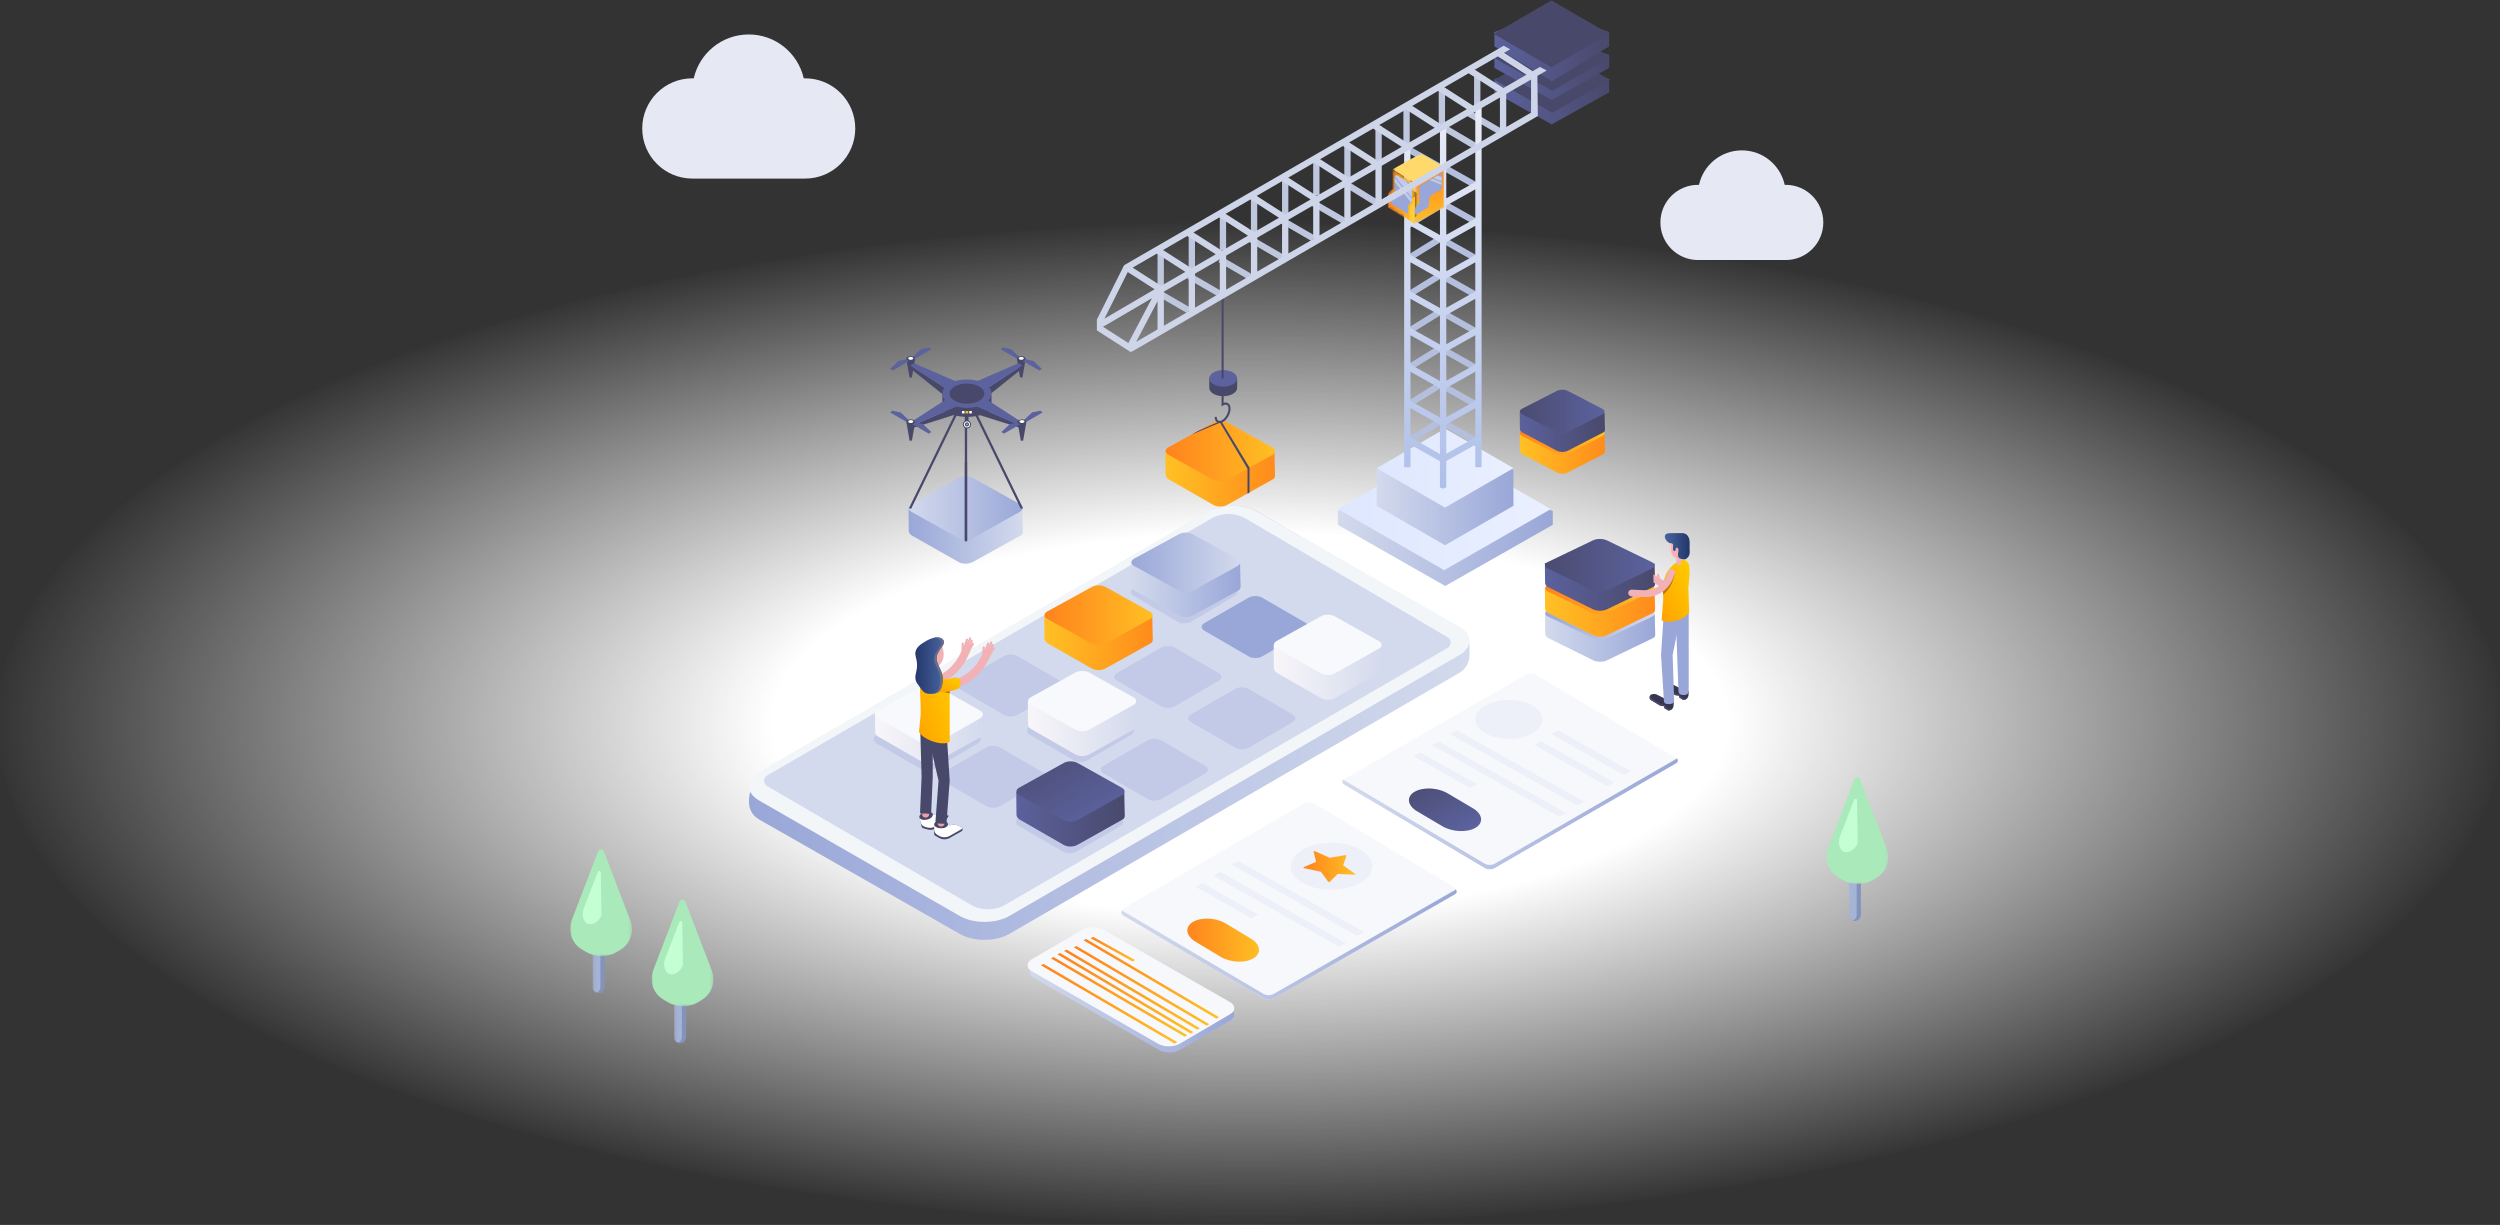<?xml version="1.0" encoding="UTF-8"?>
<svg width="798px" height="391px" viewBox="0 0 798 391" version="1.1" xmlns="http://www.w3.org/2000/svg" xmlns:xlink="http://www.w3.org/1999/xlink">
    <rect x="0" y="0" width="798" height="391" fill="#333333" stroke="none"/>
    <!-- Generator: Sketch 52.3 (67297) - http://www.bohemiancoding.com/sketch -->
    <title>UpgradeImg</title>
    <desc>Created with Sketch.</desc>
    <defs>
        <radialGradient cx="50%" cy="50%" fx="50%" fy="50%" r="50%" gradientTransform="translate(0.5,0.5),scale(0.4,1),rotate(90),scale(1,2.493),translate(-0.5,-0.5)" id="radialGradient-1">
            <stop stop-color="#FFFFFF" offset="0%"></stop>
            <stop stop-color="#FFFFFF" offset="37.954%"></stop>
            <stop stop-color="#FFFFFF" stop-opacity="0" offset="100%"></stop>
        </radialGradient>
        <linearGradient x1="100%" y1="50%" x2="-6.29664773e-05%" y2="50%" id="linearGradient-2">
            <stop stop-color="#D3DAED" offset="0%"></stop>
            <stop stop-color="#99A7D8" offset="100%"></stop>
        </linearGradient>
        <polygon id="path-3" points="0.183 0.019 3.833 0.019 3.833 19 0.183 19"></polygon>
        <polygon id="path-5" points="0 0.069 19.728 0.069 19.728 34.211 0 34.211"></polygon>
        <polygon id="path-7" points="0.183 0.019 3.833 0.019 3.833 19 0.183 19"></polygon>
        <polygon id="path-9" points="0 0.069 19.728 0.069 19.728 34.211 0 34.211"></polygon>
        <polygon id="path-11" points="0.183 0.019 3.833 0.019 3.833 19 0.183 19"></polygon>
        <polygon id="path-13" points="0 0.069 19.728 0.069 19.728 34.211 0 34.211"></polygon>
        <linearGradient x1="0.001%" y1="50%" x2="100.001%" y2="50%" id="linearGradient-15">
            <stop stop-color="#D3DAED" offset="0%"></stop>
            <stop stop-color="#99A7D8" offset="100%"></stop>
        </linearGradient>
        <linearGradient x1="0%" y1="49.998%" x2="100.003%" y2="49.998%" id="linearGradient-16">
            <stop stop-color="#99A7D8" offset="0%"></stop>
            <stop stop-color="#D3DAED" offset="100%"></stop>
        </linearGradient>
        <linearGradient x1="100%" y1="50%" x2="0%" y2="50%" id="linearGradient-17">
            <stop stop-color="#FF8B1B" offset="0%"></stop>
            <stop stop-color="#FFC124" offset="100%"></stop>
        </linearGradient>
        <linearGradient x1="100%" y1="50%" x2="0%" y2="50%" id="linearGradient-18">
            <stop stop-color="#FFC024" offset="0%"></stop>
            <stop stop-color="#FF821D" offset="100%"></stop>
        </linearGradient>
        <linearGradient x1="100%" y1="50%" x2="0%" y2="50%" id="linearGradient-19">
            <stop stop-color="#49496C" offset="0%"></stop>
            <stop stop-color="#5B619C" offset="100%"></stop>
        </linearGradient>
        <linearGradient x1="-7.167%" y1="-8.353%" x2="86.33%" y2="86.871%" id="linearGradient-20">
            <stop stop-color="#4B4B70" offset="0%"></stop>
            <stop stop-color="#5B629E" offset="100%"></stop>
        </linearGradient>
        <linearGradient x1="0.001%" y1="50.004%" x2="99.997%" y2="50.004%" id="linearGradient-21">
            <stop stop-color="#F9F6F9" offset="0%"></stop>
            <stop stop-color="#D3DAED" offset="100%"></stop>
        </linearGradient>
        <linearGradient x1="0.002%" y1="50%" x2="99.998%" y2="50%" id="linearGradient-22">
            <stop stop-color="#F9F6F9" offset="0%"></stop>
            <stop stop-color="#D3DAED" offset="100%"></stop>
        </linearGradient>
        <linearGradient x1="0.002%" y1="50.003%" x2="100.002%" y2="50.003%" id="linearGradient-23">
            <stop stop-color="#F9F6F9" offset="0%"></stop>
            <stop stop-color="#D3DAED" offset="100%"></stop>
        </linearGradient>
        <linearGradient x1="-0.001%" y1="49.999%" x2="99.997%" y2="49.999%" id="linearGradient-24">
            <stop stop-color="#4B4B70" offset="0%"></stop>
            <stop stop-color="#5B629E" offset="100%"></stop>
        </linearGradient>
        <linearGradient x1="0.001%" y1="49.999%" x2="100%" y2="49.999%" id="linearGradient-25">
            <stop stop-color="#D3DAED" offset="0%"></stop>
            <stop stop-color="#99A7D8" offset="100%"></stop>
        </linearGradient>
        <linearGradient x1="0.002%" y1="49.998%" x2="100%" y2="49.998%" id="linearGradient-26">
            <stop stop-color="#99A7D8" offset="0%"></stop>
            <stop stop-color="#D3DAED" offset="100%"></stop>
        </linearGradient>
        <linearGradient x1="-0%" y1="50%" x2="99.998%" y2="50%" id="linearGradient-27">
            <stop stop-color="#4B4B70" offset="0%"></stop>
            <stop stop-color="#5B629E" offset="100%"></stop>
        </linearGradient>
        <linearGradient x1="-2.58753163e-06%" y1="50.002%" x2="100%" y2="50.002%" id="linearGradient-28">
            <stop stop-color="#D3DAED" offset="0%"></stop>
            <stop stop-color="#99A7D8" offset="100%"></stop>
        </linearGradient>
        <linearGradient x1="0%" y1="50%" x2="100%" y2="50%" id="linearGradient-29">
            <stop stop-color="#D3DAED" offset="0%"></stop>
            <stop stop-color="#99A7D8" offset="100%"></stop>
        </linearGradient>
        <linearGradient x1="4.62461268e-05%" y1="50%" x2="100.001%" y2="50%" id="linearGradient-30">
            <stop stop-color="#D3DAED" offset="0%"></stop>
            <stop stop-color="#99A7D8" offset="100%"></stop>
        </linearGradient>
        <linearGradient x1="100%" y1="3.46944695e-16%" x2="0%" y2="105.694%" id="linearGradient-31">
            <stop stop-color="#FFCE00" offset="0%"></stop>
            <stop stop-color="#FFA000" offset="100%"></stop>
        </linearGradient>
        <linearGradient x1="-1.11022302e-14%" y1="50%" x2="100%" y2="50%" id="linearGradient-32">
            <stop stop-color="#4966A2" offset="0%"></stop>
            <stop stop-color="#233669" offset="100%"></stop>
        </linearGradient>
        <linearGradient x1="100%" y1="50%" x2="0%" y2="50%" id="linearGradient-33">
            <stop stop-color="#4966A2" offset="0%"></stop>
            <stop stop-color="#233669" offset="100%"></stop>
        </linearGradient>
        <linearGradient x1="0.001%" y1="50.001%" x2="100.002%" y2="50.001%" id="linearGradient-34">
            <stop stop-color="#99A7D8" offset="0%"></stop>
            <stop stop-color="#D3DAED" offset="100%"></stop>
        </linearGradient>
        <linearGradient x1="-0%" y1="50.002%" x2="99.998%" y2="50.002%" id="linearGradient-35">
            <stop stop-color="#D3DAED" offset="0%"></stop>
            <stop stop-color="#99A7D8" offset="100%"></stop>
        </linearGradient>
        <linearGradient x1="0%" y1="49.999%" x2="100.001%" y2="49.999%" id="linearGradient-36">
            <stop stop-color="#D3DAED" offset="0%"></stop>
            <stop stop-color="#99A7D8" offset="100%"></stop>
        </linearGradient>
        <linearGradient x1="100%" y1="50%" x2="-2.22044605e-14%" y2="50%" id="linearGradient-37">
            <stop stop-color="#EAF0FF" offset="0%"></stop>
            <stop stop-color="#DEE7FF" offset="100%"></stop>
        </linearGradient>
        <linearGradient x1="-3.15234364e-05%" y1="50.002%" x2="100%" y2="50.002%" id="linearGradient-38">
            <stop stop-color="#D3DAED" offset="0%"></stop>
            <stop stop-color="#99A7D8" offset="100%"></stop>
        </linearGradient>
        <linearGradient x1="50%" y1="0%" x2="50%" y2="100%" id="linearGradient-39">
            <stop stop-color="#E9ECF6" offset="0%"></stop>
            <stop stop-color="#AEBFE9" offset="100%"></stop>
        </linearGradient>
        <path d="M1.516,7.002 C0.609,7.311 0,8.162 0,9.119 L0,12.754 L7.134,17.078 L7.134,13.444 C7.134,12.487 7.744,11.635 8.651,11.326 L8.651,5.009 L1.516,0.563 L1.516,7.002 Z" id="path-40"></path>
        <polygon id="path-42" points="0.651 6.009 0.651 19 9.951 13.769 9.897 0.808"></polygon>
        <linearGradient x1="50%" y1="100%" x2="50%" y2="-2.48949813e-15%" id="linearGradient-44">
            <stop stop-color="#FFC024" offset="0%"></stop>
            <stop stop-color="#FF821D" offset="100%"></stop>
        </linearGradient>
        <polygon id="path-45" points="0.516 0.519 16.898 0.519 16.898 10.01 0.516 10.01"></polygon>
    </defs>
    <g id="0_Login" stroke="none" stroke-width="1" fill="none" fill-rule="evenodd">
        <g id="3_System-Upgrade" transform="translate(-561, -286)">
            <g id="UpgradeImg" transform="translate(560, 286)">
                <ellipse id="Oval" fill="url(#radialGradient-1)" cx="400" cy="231" rx="400" ry="160"></ellipse>
                <g id="手机" transform="translate(240, 161)">
                    <path d="M146.661,2.384 L6.474,83.832 C2.481,86.152 0.033,90.44 0.056,95.072 C0.068,97.341 1.287,99.433 3.252,100.552 L67.389,137.131 C71.74,139.633 78.855,139.62 83.198,137.102 L226.855,53.756 C228.839,52.606 230.06,50.483 230.06,48.182 L230.06,44.928 C230.06,42.757 228.904,40.75 227.032,39.668 L162.493,2.317 C160.331,1.089 157.494,0.475 154.651,0.475 C151.755,0.476 148.853,1.113 146.661,2.384" id="Fill-222" fill="url(#linearGradient-2)"></path>
                    <path d="M226.775,39.009 C231.14,41.493 231.157,45.586 226.813,48.108 L83.198,131.362 C78.856,133.883 71.74,133.896 67.388,131.391 L3.316,94.523 C-1.036,92.02 -1.045,87.907 3.299,85.386 L146.477,2.387 C150.819,-0.135 157.944,-0.164 162.309,2.318 L226.775,39.009 Z" id="Fill-225" fill="#F3F6F9"></path>
                    <path d="M223.048,42.387 L158.71,4.572 C155.294,2.564 151.061,2.549 147.63,4.533 L5.915,86.484 C4.959,87.037 4.632,88.26 5.185,89.217 C5.359,89.518 5.609,89.768 5.909,89.943 L70.844,127.779 C74.262,129.77 78.485,129.773 81.906,127.787 L223.039,45.841 C223.995,45.286 224.319,44.062 223.765,43.107 C223.592,42.809 223.345,42.561 223.048,42.387 Z" id="Fill-233" fill="#D3DAED"></path>
                </g>
                <g id="Group-11-Copy-2" transform="translate(209, 287)">
                    <g id="Group-3" transform="translate(7, 27)">
                        <mask id="mask-4" fill="white">
                            <use xlink:href="#path-3"></use>
                        </mask>
                        <g id="Clip-2"></g>
                        <path d="M0.183,0.019 L0.183,17.031 C0.183,17.736 0.533,18.384 1.101,18.737 C2.318,19.488 3.833,18.543 3.833,17.031 L3.833,2.288 L0.183,0.019 Z" id="Fill-1" fill="#A5B3D7" mask="url(#mask-4)"></path>
                    </g>
                    <path d="M7,27 L7,27.765 L9.652,29.272 L9.652,44.031 C9.652,44.923 9.071,45.616 8.323,45.883 C9.589,46.335 11,45.427 11,44.031 L11,29.272 L7,27 Z" id="Fill-4" fill="#8493BA"></path>
                    <g id="Group-8">
                        <mask id="mask-6" fill="white">
                            <use xlink:href="#path-5"></use>
                        </mask>
                        <g id="Clip-7"></g>
                        <path d="M8.938,0.704 L0.515,22.672 C-0.813,26.134 0.499,30.083 3.597,31.949 L5.058,32.827 C8.192,34.713 12.062,34.669 15.154,32.708 L16.272,31.999 C19.274,30.094 20.517,26.209 19.213,22.808 L10.739,0.704 C10.415,-0.146 9.262,-0.146 8.938,0.704" id="Fill-6" fill="#A9E9BA" mask="url(#mask-6)"></path>
                    </g>
                    <path d="M8.815,7.338 L4.313,19.027 C3.605,20.869 4.074,23.64 5.961,23.962 C8.186,24.345 10.098,21.704 9.996,20.849 L9.779,7.338 C9.603,6.887 8.988,6.887 8.815,7.338" id="Fill-9" fill="#C3FFD3"></path>
                </g>
                <g id="Group-11-Copy-4" transform="translate(584, 248)">
                    <g id="Group-3" transform="translate(7, 27)">
                        <mask id="mask-8" fill="white">
                            <use xlink:href="#path-7"></use>
                        </mask>
                        <g id="Clip-2"></g>
                        <path d="M0.183,0.019 L0.183,17.031 C0.183,17.736 0.533,18.384 1.101,18.737 C2.318,19.488 3.833,18.543 3.833,17.031 L3.833,2.288 L0.183,0.019 Z" id="Fill-1" fill="#A5B3D7" mask="url(#mask-8)"></path>
                    </g>
                    <path d="M7,27 L7,27.765 L9.652,29.272 L9.652,44.031 C9.652,44.923 9.071,45.616 8.323,45.883 C9.589,46.335 11,45.427 11,44.031 L11,29.272 L7,27 Z" id="Fill-4" fill="#8493BA"></path>
                    <g id="Group-8">
                        <mask id="mask-10" fill="white">
                            <use xlink:href="#path-9"></use>
                        </mask>
                        <g id="Clip-7"></g>
                        <path d="M8.938,0.704 L0.515,22.672 C-0.813,26.134 0.499,30.083 3.597,31.949 L5.058,32.827 C8.192,34.713 12.062,34.669 15.154,32.708 L16.272,31.999 C19.274,30.094 20.517,26.209 19.213,22.808 L10.739,0.704 C10.415,-0.146 9.262,-0.146 8.938,0.704" id="Fill-6" fill="#A9E9BA" mask="url(#mask-10)"></path>
                    </g>
                    <path d="M8.815,7.338 L4.313,19.027 C3.605,20.869 4.074,23.64 5.961,23.962 C8.186,24.345 10.098,21.704 9.996,20.849 L9.779,7.338 C9.603,6.887 8.988,6.887 8.815,7.338" id="Fill-9" fill="#C3FFD3"></path>
                </g>
                <g id="Group-11-Copy-3" transform="translate(183, 271)">
                    <g id="Group-3" transform="translate(7, 27)">
                        <mask id="mask-12" fill="white">
                            <use xlink:href="#path-11"></use>
                        </mask>
                        <g id="Clip-2"></g>
                        <path d="M0.183,0.019 L0.183,17.031 C0.183,17.736 0.533,18.384 1.101,18.737 C2.318,19.488 3.833,18.543 3.833,17.031 L3.833,2.288 L0.183,0.019 Z" id="Fill-1" fill="#A5B3D7" mask="url(#mask-12)"></path>
                    </g>
                    <path d="M7,27 L7,27.765 L9.652,29.272 L9.652,44.031 C9.652,44.923 9.071,45.616 8.323,45.883 C9.589,46.335 11,45.427 11,44.031 L11,29.272 L7,27 Z" id="Fill-4" fill="#8493BA"></path>
                    <g id="Group-8">
                        <mask id="mask-14" fill="white">
                            <use xlink:href="#path-13"></use>
                        </mask>
                        <g id="Clip-7"></g>
                        <path d="M8.938,0.704 L0.515,22.672 C-0.813,26.134 0.499,30.083 3.597,31.949 L5.058,32.827 C8.192,34.713 12.062,34.669 15.154,32.708 L16.272,31.999 C19.274,30.094 20.517,26.209 19.213,22.808 L10.739,0.704 C10.415,-0.146 9.262,-0.146 8.938,0.704" id="Fill-6" fill="#A9E9BA" mask="url(#mask-14)"></path>
                    </g>
                    <path d="M8.815,7.338 L4.313,19.027 C3.605,20.869 4.074,23.64 5.961,23.962 C8.186,24.345 10.098,21.704 9.996,20.849 L9.779,7.338 C9.603,6.887 8.988,6.887 8.815,7.338" id="Fill-9" fill="#C3FFD3"></path>
                </g>
                <g id="应用" transform="translate(279, 177)">
                    <path d="M124.867,13.764 C123.691,13.081 121.762,13.076 120.582,13.754 L106.469,21.862 C105.288,22.541 105.286,23.654 106.462,24.337 L120.588,32.535 C121.764,33.219 123.691,33.219 124.867,32.535 L138.899,24.391 C140.077,23.709 140.077,22.591 138.899,21.907 L124.867,13.764 Z" id="Fill-235" fill="#99A7D8"></path>
                    <path d="M102.579,0.561 C101.402,-0.122 99.473,-0.127 98.294,0.551 L84.181,8.659 C83,9.338 82.998,10.451 84.176,11.134 L98.299,19.332 C99.476,20.016 101.402,20.016 102.579,19.332 L116.611,11.188 C117.789,10.506 117.789,9.388 116.611,8.704 L102.579,0.561 Z" id="Fill-237" fill="#C2CAE8"></path>
                    <path d="M148.001,26.967 C146.823,26.284 144.895,26.279 143.714,26.957 L129.601,35.065 C128.42,35.744 128.419,36.857 129.596,37.54 L143.72,45.737 C144.897,46.422 146.823,46.422 148.001,45.737 L162.031,37.594 C163.209,36.911 163.209,35.794 162.031,35.11 L148.001,26.967 Z" id="Fill-239" fill="#C2CAE8"></path>
                    <path d="M96.961,29.701 C95.785,29.018 93.856,29.013 92.675,29.691 L78.563,37.799 C77.382,38.478 77.38,39.592 78.556,40.274 L92.68,48.472 C93.858,49.156 95.785,49.156 96.961,48.472 L110.993,40.329 C112.17,39.646 112.17,38.527 110.993,37.844 L96.961,29.701 Z" id="Fill-241" fill="#C2CAE8"></path>
                    <path d="M74.673,16.498 C73.496,15.815 71.567,15.81 70.387,16.488 L56.275,24.596 C55.094,25.275 55.092,26.389 56.268,27.071 L70.393,35.269 C71.57,35.953 73.496,35.953 74.673,35.269 L88.705,27.126 C89.881,26.443 89.881,25.326 88.705,24.641 L74.673,16.498 Z" id="Fill-243" fill="#C2CAE8"></path>
                    <path d="M120.556,42.903 C119.38,42.221 117.451,42.216 116.27,42.894 L102.157,51.002 C100.977,51.68 100.975,52.795 102.152,53.477 L116.275,61.675 C117.453,62.359 119.38,62.359 120.556,61.675 L134.588,53.532 C135.765,52.849 135.765,51.73 134.588,51.047 L120.556,42.903 Z" id="Fill-245" fill="#C2CAE8"></path>
                    <path d="M69.055,46.927 C67.877,46.244 65.95,46.239 64.769,46.917 L50.656,55.025 C49.475,55.704 49.473,56.817 50.65,57.5 L64.774,65.697 C65.952,66.382 67.877,66.382 69.055,65.697 L83.087,57.554 C84.264,56.871 84.264,55.753 83.087,55.07 L69.055,46.927 Z" id="Fill-247" fill="#C2CAE8"></path>
                    <path d="M46.767,32.436 C45.589,31.753 43.662,31.748 42.481,32.425 L28.367,40.534 C27.188,41.213 27.186,42.326 28.362,43.009 L42.486,51.206 C43.664,51.89 45.589,51.89 46.767,51.206 L60.799,43.063 C61.975,42.38 61.975,41.263 60.799,40.579 L46.767,32.436 Z" id="Fill-249" fill="#C2CAE8"></path>
                    <path d="M92.65,59.306 C91.472,58.623 89.543,58.619 88.364,59.297 L74.251,67.405 C73.07,68.083 73.068,69.196 74.246,69.879 L88.369,78.076 C89.546,78.76 91.472,78.76 92.65,78.076 L106.681,69.933 C107.859,69.25 107.859,68.133 106.681,67.449 L92.65,59.306 Z" id="Fill-251" fill="#C2CAE8"></path>
                    <path d="M41.148,61.574 C39.972,60.893 38.042,60.888 36.863,61.565 L22.75,69.674 C21.569,70.351 21.567,71.466 22.745,72.149 L36.868,80.346 C38.045,81.03 39.972,81.03 41.148,80.346 L55.18,72.203 C56.358,71.52 56.358,70.403 55.18,69.717 L41.148,61.574 Z" id="Fill-253" fill="#C2CAE8"></path>
                    <path d="M20.142,49.66 C18.965,48.978 17.036,48.973 15.857,49.651 L1.743,57.759 C0.563,58.437 0.56,59.551 1.738,60.234 L15.862,68.431 C17.039,69.116 18.965,69.116 20.142,68.431 L34.173,60.288 C35.351,59.606 35.351,58.488 34.173,57.804 L20.142,49.66 Z" id="Fill-255" fill="#C2CAE8"></path>
                    <path d="M65.563,76.066 C64.385,75.384 62.457,75.379 61.277,76.057 L47.163,84.165 C45.983,84.843 45.982,85.957 47.158,86.64 L61.282,94.837 C62.46,95.522 64.385,95.522 65.563,94.837 L79.593,86.694 C80.771,86.011 80.771,84.893 79.593,84.209 L65.563,76.066 Z" id="Fill-257" fill="#C2CAE8"></path>
                    <path d="M102.174,2.521 C101.003,1.831 99.086,1.826 97.912,2.51 L83.882,10.701 C82.708,11.387 82.706,12.511 83.877,13.201 L97.918,21.482 C99.089,22.173 101.003,22.173 102.174,21.482 L116.123,13.256 C117.292,12.566 117.292,11.436 116.123,10.746 L102.174,2.521 Z" id="Fill-247" fill="#C2CAE8"></path>
                </g>
                <g id="方块" transform="translate(280, 170)">
                    <g id="方块1" transform="translate(82, 0)">
                        <path d="M16.915,9.504 L16.276,9.794 L0.084,9.7 L0.146,16.86 C0.146,17.505 0.502,18.101 1.08,18.426 L15.366,26.473 C16.56,27.137 18.515,27.137 19.708,26.473 L34.354,18.43 C34.751,18.212 34.995,17.806 34.994,17.365 L34.991,16.054 C34.99,15.99 34.978,15.935 34.969,15.877 L34.835,9.904 L21.818,9.828 L21.262,9.512 C20.663,9.179 19.871,9.011 19.079,9.011 C18.295,9.011 17.512,9.176 16.915,9.504" id="Fill-345" fill="url(#linearGradient-15)"></path>
                        <path d="M15.362,0.496 L1.046,8.293 C-0.152,8.944 -0.153,10.015 1.04,10.672 L15.366,18.553 C16.56,19.212 18.515,19.212 19.708,18.553 L33.94,10.723 C35.134,10.067 35.134,8.992 33.94,8.335 L19.708,0.505 C19.109,0.175 18.317,0.009 17.525,0.009 C16.74,0.009 15.957,0.171 15.362,0.496" id="Fill-348" fill="url(#linearGradient-16)"></path>
                    </g>
                    <g id="方块2" transform="translate(54, 16)">
                        <path d="M17.033,10.343 L16.401,10.636 L0.339,10.539 L0.4,17.742 C0.4,18.39 0.753,18.991 1.326,19.318 L15.497,27.41 C16.68,28.08 18.618,28.08 19.804,27.41 L34.33,19.322 C34.723,19.103 34.965,18.694 34.964,18.252 L34.961,16.93 C34.961,16.869 34.948,16.813 34.939,16.755 L34.807,10.745 L21.894,10.669 L21.344,10.352 C20.749,10.016 19.963,9.847 19.179,9.847 C18.4,9.847 17.623,10.013 17.033,10.343" id="Fill-436" fill="url(#linearGradient-17)"></path>
                        <path d="M15.547,1.336 L1.298,9.175 C0.106,9.829 0.103,10.906 1.292,11.565 L15.552,19.489 C16.739,20.151 18.685,20.151 19.875,19.489 L34.04,11.617 C35.227,10.959 35.227,9.878 34.04,9.216 L19.875,1.345 C19.277,1.013 18.488,0.847 17.701,0.847 C16.92,0.847 16.139,1.01 15.547,1.336" id="Fill-439" fill="url(#linearGradient-18)"></path>
                    </g>
                    <g id="方块3" transform="translate(45, 73)">
                        <path d="M17.087,9.513 L16.455,9.807 L0.395,9.712 L0.455,16.967 C0.455,17.622 0.807,18.225 1.381,18.556 L15.552,26.709 C16.735,27.382 18.672,27.382 19.858,26.709 L34.384,18.56 C34.776,18.338 35.019,17.926 35.018,17.48 L35.015,16.149 C35.015,16.087 35.002,16.03 34.993,15.973 L34.861,9.92 L21.948,9.841 L21.398,9.523 C20.804,9.185 20.017,9.015 19.233,9.015 C18.455,9.015 17.677,9.181 17.087,9.513" id="Fill-527" fill="url(#linearGradient-19)"></path>
                        <path d="M15.603,0.516 L1.351,8.406 C0.161,9.065 0.159,10.149 1.347,10.815 L15.608,18.79 C16.795,19.455 18.739,19.455 19.929,18.79 L34.095,10.866 C35.283,10.201 35.283,9.114 34.095,8.45 L19.929,0.526 C19.332,0.191 18.542,0.025 17.754,0.025 C16.974,0.025 16.195,0.189 15.603,0.516" id="Fill-530" fill="url(#linearGradient-20)"></path>
                    </g>
                    <g id="方块4" transform="translate(127, 26)">
                        <path d="M17.245,9.702 L16.613,9.996 L0.552,9.901 L0.613,17.156 C0.613,17.81 0.966,18.414 1.539,18.744 L15.71,26.895 C16.894,27.569 18.831,27.569 20.015,26.895 L34.542,18.747 C34.935,18.527 35.178,18.114 35.177,17.669 L35.172,16.338 C35.172,16.276 35.16,16.219 35.151,16.162 L35.019,10.107 L22.107,10.029 L21.558,9.712 C20.962,9.372 20.175,9.203 19.39,9.203 C18.612,9.203 17.835,9.369 17.245,9.702" id="Fill-618" fill="url(#linearGradient-21)"></path>
                        <path d="M20.015,0.712 C18.831,0.047 16.891,0.043 15.703,0.702 L1.506,8.592 C0.318,9.252 0.316,10.334 1.5,10.999 L15.709,18.975 C16.894,19.64 18.831,19.64 20.015,18.975 L34.131,11.052 C35.315,10.387 35.315,9.299 34.131,8.635 L20.015,0.712 Z" id="Fill-621" fill="#F8F9FC"></path>
                    </g>
                    <g id="方块5" transform="translate(49, 44)">
                        <path d="M16.848,9.646 L16.213,9.94 L0.094,9.844 L0.156,17.099 C0.156,17.753 0.51,18.358 1.085,18.686 L15.306,26.84 C16.494,27.514 18.44,27.514 19.628,26.84 L34.208,18.691 C34.603,18.47 34.845,18.058 34.844,17.611 L34.84,16.282 C34.84,16.219 34.827,16.163 34.818,16.105 L34.686,10.05 L21.728,9.973 L21.175,9.654 C20.578,9.317 19.79,9.147 19.001,9.147 C18.221,9.147 17.441,9.313 16.848,9.646" id="Fill-709" fill="url(#linearGradient-22)"></path>
                        <path d="M19.628,0.655 C18.44,-0.008 16.491,-0.013 15.301,0.647 L1.051,8.537 C-0.139,9.195 -0.142,10.279 1.046,10.943 L15.306,18.919 C16.494,19.585 18.44,19.585 19.628,18.919 L33.795,10.995 C34.982,10.332 34.982,9.244 33.795,8.579 L19.628,0.655 Z" id="Fill-712" fill="#F8F9FC"></path>
                    </g>
                    <g id="方块6" transform="translate(0, 48)">
                        <path d="M16.992,8.058 L16.359,8.352 L0.297,8.255 L0.36,15.512 C0.36,16.166 0.71,16.77 1.284,17.1 L15.454,25.253 C16.64,25.925 18.576,25.925 19.761,25.253 L34.287,17.102 C34.681,16.883 34.923,16.471 34.921,16.025 L34.919,14.695 C34.919,14.63 34.906,14.575 34.898,14.516 L34.764,8.462 L21.853,8.386 L21.303,8.068 C20.708,7.728 19.921,7.559 19.135,7.559 C18.359,7.559 17.582,7.725 16.992,8.058" id="Fill-800" fill="url(#linearGradient-23)"></path>
                        <path d="M19.747,0.834 C18.562,0.161 16.624,0.157 15.438,0.824 L1.25,8.809 C0.064,9.476 0.062,10.573 1.245,11.245 L15.443,19.318 C16.626,19.992 18.562,19.992 19.747,19.318 L33.852,11.298 C35.034,10.626 35.034,9.526 33.852,8.852 L19.747,0.834 Z" id="Fill-803" fill="#F8F9FC"></path>
                    </g>
                </g>
                <g id="右上方块" transform="translate(486, 124)">
                    <g id="方块" transform="translate(0, 7)">
                        <path d="M13.21,7.408 L12.712,7.62 L0.095,7.551 L0.144,12.796 C0.144,13.269 0.42,13.706 0.869,13.945 L12.002,19.838 C12.932,20.324 14.454,20.324 15.385,19.838 L26.797,13.947 C27.106,13.786 27.295,13.488 27.295,13.166 L27.292,12.205 C27.292,12.161 27.281,12.119 27.276,12.078 L27.172,7.702 L17.028,7.645 L16.595,7.415 C16.128,7.171 15.511,7.048 14.895,7.048 C14.283,7.048 13.673,7.168 13.21,7.408" id="Fill-976" fill="url(#linearGradient-17)"></path>
                        <path d="M11.999,0.679 L0.844,6.395 C-0.089,6.874 -0.089,7.658 0.84,8.14 L12.002,13.919 C12.932,14.4 14.454,14.4 15.385,13.919 L26.474,8.178 C27.405,7.696 27.405,6.91 26.474,6.427 L15.385,0.687 C14.918,0.445 14.3,0.323 13.683,0.323 C13.073,0.323 12.463,0.442 11.999,0.679" id="Fill-979" fill="url(#linearGradient-18)"></path>
                    </g>
                    <g id="方块2">
                        <path d="M13.21,7.471 L12.712,7.685 L0.095,7.615 L0.144,12.861 C0.144,13.333 0.42,13.768 0.869,14.008 L12.002,19.901 C12.932,20.388 14.454,20.388 15.385,19.901 L26.797,14.01 C27.106,13.851 27.295,13.553 27.295,13.231 L27.292,12.268 C27.292,12.224 27.281,12.183 27.276,12.141 L27.172,7.764 L17.028,7.708 L16.595,7.477 C16.128,7.233 15.511,7.111 14.895,7.111 C14.283,7.111 13.673,7.231 13.21,7.471" id="Fill-982" fill="url(#linearGradient-19)"></path>
                        <path d="M11.999,0.743 L0.844,6.458 C-0.089,6.935 -0.089,7.721 0.84,8.202 L12.002,13.981 C12.932,14.461 14.454,14.461 15.385,13.981 L26.474,8.24 C27.405,7.759 27.405,6.971 26.474,6.491 L15.385,0.75 C14.918,0.507 14.3,0.387 13.683,0.387 C13.073,0.387 12.463,0.506 11.999,0.743" id="Fill-985" fill="url(#linearGradient-24)"></path>
                    </g>
                </g>
                <g id="右方块" transform="translate(494, 172)">
                    <g id="方块" transform="translate(0, 15)">
                        <path d="M17.13,8.765 L16.487,9.021 L0.171,8.938 L0.234,15.272 C0.234,15.844 0.591,16.371 1.174,16.66 L15.57,23.777 C16.772,24.364 18.742,24.364 19.943,23.777 L34.7,16.661 C35.1,16.47 35.347,16.109 35.344,15.719 L35.34,14.559 C35.34,14.504 35.328,14.456 35.32,14.404 L35.185,9.118 L22.068,9.051 L21.509,8.773 C20.906,8.477 20.107,8.33 19.31,8.33 C18.519,8.33 17.73,8.475 17.13,8.765" id="Fill-1073" fill="url(#linearGradient-25)"></path>
                        <path d="M15.564,0.864 L1.14,7.726 C-0.067,8.299 -0.069,9.242 1.134,9.819 L15.57,16.759 C16.772,17.337 18.742,17.337 19.943,16.759 L34.282,9.867 C35.486,9.287 35.486,8.342 34.282,7.763 L19.943,0.872 C19.338,0.581 18.541,0.436 17.743,0.436 C16.953,0.436 16.164,0.579 15.564,0.864" id="Fill-1076" fill="url(#linearGradient-26)"></path>
                    </g>
                    <g id="方块2" transform="translate(0, 7)">
                        <path d="M17.081,8.755 L16.438,9.011 L0.123,8.927 L0.185,15.263 C0.185,15.833 0.544,16.361 1.125,16.648 L15.52,23.766 C16.723,24.353 18.692,24.353 19.895,23.766 L34.653,16.65 C35.051,16.457 35.297,16.1 35.295,15.71 L35.292,14.548 C35.292,14.494 35.279,14.443 35.27,14.395 L35.136,9.109 L22.019,9.041 L21.461,8.762 C20.856,8.467 20.057,8.319 19.259,8.319 C18.469,8.319 17.681,8.464 17.081,8.755" id="Fill-1079" fill="url(#linearGradient-17)"></path>
                        <path d="M15.515,0.854 L1.092,7.716 C-0.114,8.289 -0.117,9.233 1.085,9.81 L15.52,16.748 C16.723,17.325 18.692,17.325 19.895,16.748 L34.235,9.856 C35.438,9.278 35.438,8.331 34.235,7.754 L19.895,0.861 C19.29,0.571 18.491,0.426 17.693,0.426 C16.903,0.426 16.115,0.568 15.515,0.854" id="Fill-1082" fill="url(#linearGradient-18)"></path>
                    </g>
                    <g id="方块3">
                        <path d="M17.081,7.515 L16.438,7.771 L0.123,7.687 L0.185,14.014 C0.185,14.583 0.544,15.111 1.125,15.398 L15.52,22.508 C16.723,23.094 18.692,23.094 19.895,22.508 L34.653,15.402 C35.051,15.209 35.297,14.85 35.295,14.462 L35.292,13.301 C35.292,13.246 35.279,13.198 35.27,13.147 L35.136,7.867 L22.019,7.799 L21.461,7.521 C20.856,7.227 20.058,7.08 19.261,7.08 C18.471,7.08 17.681,7.225 17.081,7.515" id="Fill-1085" fill="url(#linearGradient-19)"></path>
                        <path d="M15.515,0.461 L1.092,7.375 C-0.114,7.953 -0.117,8.901 1.085,9.485 L15.52,16.473 C16.723,17.054 18.692,17.054 19.895,16.473 L34.235,9.53 C35.438,8.949 35.438,7.994 34.235,7.411 L19.895,0.469 C19.29,0.176 18.491,0.03 17.693,0.03 C16.903,0.03 16.115,0.174 15.515,0.461" id="Fill-1088" fill="url(#linearGradient-27)"></path>
                    </g>
                </g>
                <g id="信息流1" transform="translate(429, 215)">
                    <g id="Group-1375">
                        <path d="M62.166,0.408 C61.301,-0.104 59.882,-0.113 59.01,0.387 L1.15,33.69 C0.28,34.193 0.275,35.021 1.139,35.534 L45.929,62.068 C46.793,62.581 48.214,62.589 49.084,62.087 L106.927,28.776 C107.798,28.274 107.804,27.444 106.939,26.933 L62.166,0.408 Z" id="Fill-1370" fill="#F6F8FB"></path>
                        <path d="M106.928,27.318 L49.085,60.714 C48.214,61.217 46.794,61.209 45.93,60.695 L1.138,34.095 C1.017,34.021 0.918,33.94 0.829,33.858 C0.303,34.357 0.4,35.027 1.138,35.465 L45.93,62.067 C46.794,62.578 48.214,62.589 49.085,62.085 L106.928,28.689 C107.676,28.257 107.78,27.584 107.248,27.076 C107.157,27.163 107.054,27.244 106.928,27.318" id="Fill-1373" fill="url(#linearGradient-28)"></path>
                    </g>
                    <g id="文字" transform="translate(23, 18)" fill="#EDF0F8">
                        <polygon id="Fill-1376" points="46.329 0.109 69.608 13.236 67.369 14.385 44.091 1.259"></polygon>
                        <polygon id="Fill-1378" points="40.981 3.65 64.26 16.777 62.023 17.928 38.744 4.801"></polygon>
                        <polygon id="Fill-1380" points="14.033 0.109 54.688 22.945 52.452 24.095 11.795 1.259"></polygon>
                        <polygon id="Fill-1382" points="8.206 3.65 48.861 26.487 46.625 27.636 5.968 4.801"></polygon>
                        <polygon id="Fill-1384" points="2.379 7.192 20.513 17.351 18.276 18.504 0.141 8.342"></polygon>
                    </g>
                    <path d="M61.237,19.041 C65.417,16.623 65.417,12.664 61.237,10.245 C57.057,7.827 50.237,7.827 46.081,10.245 C41.924,12.664 41.924,16.623 46.081,19.041 C50.237,21.461 57.057,21.461 61.237,19.041" id="Fill-1390" fill="#EDF0F8"></path>
                    <path d="M23.516,37.737 C20.841,39.315 21.211,42.121 24.337,43.966 L32.425,48.743 C35.553,50.59 40.303,50.808 42.977,49.229 C45.655,47.648 45.284,44.845 42.156,42.997 L34.068,38.221 C32.344,37.204 30.128,36.68 28.037,36.68 C26.336,36.68 24.717,37.028 23.516,37.737" id="按钮" fill="url(#linearGradient-20)"></path>
                </g>
                <g id="信息流2" transform="translate(358, 256)">
                    <g id="Group-1482">
                        <path d="M62.446,0.435 C61.583,-0.081 60.166,-0.09 59.297,0.415 L1.559,33.999 C0.689,34.505 0.684,35.342 1.547,35.859 L46.242,62.617 C47.106,63.134 48.522,63.141 49.392,62.636 L107.113,29.042 C107.983,28.537 107.988,27.699 107.124,27.183 L62.446,0.435 Z" id="Fill-1477" fill="#F6F8FB"></path>
                        <path d="M107.339,28.153 L49.496,61.294 C48.626,61.793 47.205,61.783 46.34,61.273 L1.551,34.877 C1.428,34.806 1.328,34.727 1.241,34.644 C0.712,35.14 0.813,35.802 1.551,36.239 L46.34,62.634 C47.205,63.145 48.626,63.153 49.496,62.655 L107.339,29.515 C108.086,29.086 108.192,28.417 107.659,27.915 C107.569,28 107.466,28.081 107.339,28.153" id="Fill-1480" fill="url(#linearGradient-29)"></path>
                    </g>
                    <g id="文字" transform="translate(24, 18)" fill="#EDF0F8">
                        <polygon id="Fill-1483" points="14.256 0.792 54.371 23.533 52.165 24.679 12.048 1.937"></polygon>
                        <polygon id="Fill-1485" points="8.506 4.318 48.622 27.061 46.414 28.205 6.299 5.463"></polygon>
                        <polygon id="Fill-1487" points="2.757 7.845 20.65 17.963 18.443 19.109 0.548 8.991"></polygon>
                    </g>
                    <path d="M23.778,38.282 C21.122,39.88 21.488,42.714 24.592,44.582 L32.62,49.412 C35.726,51.277 40.437,51.498 43.093,49.9 C45.747,48.303 45.382,45.469 42.278,43.602 L34.249,38.772 C32.538,37.743 30.339,37.214 28.265,37.214 C26.576,37.214 24.97,37.565 23.778,38.282" id="按钮" fill="url(#linearGradient-18)"></path>
                    <path d="M77.193,25.81 C82.269,22.89 82.269,18.111 77.193,15.189 C72.117,12.27 63.833,12.27 58.786,15.189 C53.738,18.111 53.738,22.89 58.786,25.81 C63.833,28.73 72.117,28.73 77.193,25.81" id="Fill-1493" fill="#EDF0F8"></path>
                    <path d="M62.308,15.856 L63.079,18.992 C63.093,19.052 63.058,19.108 62.982,19.14 L59.153,20.792 C58.964,20.874 59.058,21.071 59.312,21.125 L64.478,22.238 C64.577,22.261 64.664,22.308 64.707,22.368 L66.92,25.418 C67.029,25.566 67.358,25.61 67.479,25.489 L69.899,23.043 C69.947,22.995 70.037,22.968 70.136,22.974 L75.336,23.206 C75.591,23.217 75.7,23.047 75.519,22.919 L71.851,20.293 C71.779,20.241 71.749,20.176 71.767,20.119 L72.767,17.213 C72.816,17.07 72.555,16.923 72.324,16.963 L67.635,17.788 C67.543,17.804 67.436,17.789 67.347,17.75 L62.767,15.722 C62.697,15.692 62.623,15.678 62.555,15.678 C62.403,15.678 62.281,15.749 62.308,15.856" id="Fill-1495" fill="url(#linearGradient-18)"></path>
                </g>
                <g id="信息流3" transform="translate(329, 296)">
                    <path d="M17.946,2.985 L2.075,12.256 C0.225,13.336 0.231,15.09 2.092,16.154 L41.979,39.152 C43.838,40.217 46.87,40.2 48.717,39.112 L64.601,29.764 C66.448,28.679 66.437,26.922 64.573,25.863 L24.697,2.947 C23.778,2.424 22.573,2.164 21.365,2.164 C20.125,2.164 18.884,2.438 17.946,2.985" id="Fill-111" fill="url(#linearGradient-30)"></path>
                    <path d="M17.443,0.827 C19.314,-0.26 22.386,-0.278 24.267,0.789 L64.579,23.84 C66.462,24.905 66.475,26.672 64.608,27.766 L48.549,37.169 C46.683,38.261 43.617,38.28 41.737,37.208 L1.416,14.073 C-0.465,13.003 -0.473,11.239 1.398,10.15 L17.443,0.827 Z" id="Fill-114" fill="#F6F8FB"></path>
                    <g id="Group" transform="translate(4, 3)" fill="url(#linearGradient-18)">
                        <polygon id="Fill-116" points="0.258 9.13 42.96 34.124 43.766 33.645 1.068 8.676"></polygon>
                        <polygon id="Fill-119" points="3.459 6.923 46.159 31.917 46.969 31.438 4.271 6.469"></polygon>
                        <polygon id="Fill-122" points="5.534 5.645 48.078 30.918 48.883 30.432 6.341 5.189"></polygon>
                        <polygon id="Fill-125" points="7.649 4.557 50.193 29.672 50.997 29.19 8.456 4.101"></polygon>
                        <polygon id="Fill-128" points="10.76 3.404 53.185 28.398 53.987 27.919 11.566 2.95"></polygon>
                        <polygon id="Fill-131" points="13.874 1.157 56.299 26.153 57.101 25.673 14.68 0.703"></polygon>
                        <polygon id="Fill-134" points="16.119 0.474 29.505 7.896 30.316 7.441 16.931 0.046"></polygon>
                    </g>
                </g>
                <g id="人2" transform="translate(520, 170)">
                    <path d="M13.501,56.779 L12.258,56.024 L12.258,55.446 L10.966,55.252 L8.046,53.501 C7.317,53.065 7.412,51.945 8.205,51.646 C8.764,51.435 9.38,51.468 9.915,51.737 L12.161,52.869 L15.273,54.053 L15.207,55.228 C15.16,56.099 14.465,56.779 13.624,56.779 L13.501,56.779 Z" id="Fill-1500" fill="#363650"></path>
                    <path d="M13.987,56.402 L13.864,56.402 L12.621,55.648 L12.621,55.069 L11.329,54.875 L8.409,53.126 C7.903,52.82 7.803,52.19 8.051,51.733 C7.411,52.112 7.371,53.096 8.046,53.501 L10.966,55.252 L12.257,55.446 L12.257,56.024 L13.501,56.779 L13.623,56.779 C14.158,56.779 14.631,56.504 14.918,56.083 C14.656,56.281 14.336,56.402 13.987,56.402" id="Fill-1502" fill="#48486A"></path>
                    <path d="M18.266,53.406 L17.022,52.651 L17.022,52.073 L15.731,51.879 L12.811,50.128 C12.082,49.69 12.177,48.572 12.969,48.273 C13.528,48.062 14.144,48.095 14.679,48.364 L16.926,49.496 L20.037,50.68 L19.973,51.855 C19.924,52.726 19.229,53.406 18.388,53.406 L18.266,53.406 Z" id="Fill-1504" fill="#363650"></path>
                    <path d="M18.752,53.029 L18.629,53.029 L17.385,52.275 L17.385,51.696 L16.094,51.502 L13.174,49.752 C12.668,49.447 12.568,48.817 12.815,48.36 C12.175,48.739 12.135,49.723 12.81,50.128 L15.73,51.879 L17.021,52.073 L17.021,52.651 L18.265,53.406 L18.388,53.406 C18.923,53.406 19.395,53.131 19.683,52.709 C19.42,52.907 19.1,53.029 18.752,53.029" id="Fill-1506" fill="#48486A"></path>
                    <path d="M18.402,51.868 C17.499,51.868 16.766,51.486 16.766,50.55 L15.859,25.473 C15.859,24.537 17.499,23.78 18.402,23.78 C19.306,23.78 20.037,24.537 20.037,25.473 L20.037,50.55 C20.037,51.486 19.306,51.868 18.402,51.868" id="腿" fill="#99A7D8"></path>
                    <path d="M13.749,54.752 C12.905,54.752 12.19,54.646 12.121,53.758 L11.203,39.088 L11.211,38.962 L12.119,25.217 C12.181,24.286 12.957,23.576 13.863,23.645 C14.764,23.708 17.714,24.539 17.651,25.472 L14.908,39.088 L15.382,53.487 C15.453,54.42 14.781,54.671 13.882,54.747 C13.836,54.75 13.793,54.752 13.749,54.752" id="腿" fill="#99A7D8"></path>
                    <path d="M9.994,14.072 L9.885,13.624 C9.836,13.423 9.952,13.219 10.147,13.168 C10.341,13.118 10.539,13.238 10.587,13.44 L10.868,14.591 L11.476,14.953 C14.19,16.514 15.338,17.641 17.631,15.468 C18.076,15.047 18.765,15.078 19.173,15.54 C19.578,16 19.548,16.713 19.103,17.134 C16.289,19.799 14.458,18.89 11.039,17.253 C10.83,17.153 10.623,17.044 10.419,16.926 L8.822,15.939 L8.763,13.34 L9.994,14.072 Z" id="手" fill="#F2B1B5"></path>
                    <path d="M17.136,8.876 C16.986,8.96 16.841,9.048 16.698,9.139 C12.746,11.631 11.845,14.873 11.845,18.375 L11.919,21.339 L11.374,27.956 C11.991,28.36 12.78,28.517 13.631,28.482 C13.713,28.48 14.633,28.427 14.834,28.392 C17.146,27.996 19.31,27.045 20.186,25.334 L19.914,17.371 C19.914,17.371 20.558,13.21 20.186,10.673 C20.012,9.495 19.115,8.629 18.082,8.629 C17.774,8.629 17.453,8.707 17.136,8.876" id="上身" fill="url(#linearGradient-31)" fill-rule="nonzero"></path>
                    <path d="M15.506,13.582 C15.714,12.92 15.346,12.215 14.684,12.007 C14.047,11.808 14.136,11.655 13.915,12.269 C13.905,12.296 13.911,12.502 13.576,12.818 L12.82,14.599 C12.698,14.991 12.256,15.412 12.073,15.767 C11.988,16.428 11.796,17.104 11.796,17.788 L11.878,19.829 C13.222,18.696 14.382,17.163 14.934,15.403 L15.506,13.582 Z" id="阴影" fill="#BD7412"></path>
                    <path d="M3.2,20.43 L2.663,20.966 C2.518,21.109 2.288,21.104 2.15,20.955 C2.011,20.805 2.016,20.567 2.16,20.425 L2.205,20.38 L1.753,20.358 C1.16,20.329 0.7,19.824 0.731,19.229 C0.76,18.635 1.275,18.171 1.86,18.206 L5.779,18.401 C8.873,18.626 11.725,16.876 12.913,14.042 L13.65,12.283 C13.88,11.734 14.511,11.475 15.059,11.706 C15.609,11.936 15.867,12.567 15.636,13.115 L14.9,14.876 C13.444,18.351 10.058,20.578 6.333,20.578 C6.105,20.578 5.876,20.569 5.647,20.552 L3.2,20.43 Z" id="手" fill="#F2B1B5"></path>
                    <g id="头" transform="translate(12, 0)">
                        <path d="M4.901,10.425 C4.464,10.425 4.11,10.072 4.11,9.635 L4.11,5.979 L5.691,5.979 L5.691,9.635 C5.691,10.072 5.338,10.425 4.901,10.425" id="Fill-1522" fill="#F2B1B5"></path>
                        <path d="M6.768,8.391 L4.983,8.391 C3.332,8.391 1.993,7.054 1.993,5.402 L1.993,1.57 L6.768,1.57 L6.768,8.391 Z" id="Fill-1524" fill="#F2B1B5"></path>
                        <path d="M2.44,1.57 L1.993,1.57 L1.993,5.577 C1.993,7.132 3.253,8.391 4.807,8.391 L5.254,8.391 C3.701,8.391 2.44,7.132 2.44,5.577 L2.44,1.57 Z" id="Fill-1526" fill="#F7D0D3"></path>
                        <path d="M8.319,4.546 C8.331,3.856 8.387,3.161 8.286,2.475 C8.158,1.614 7.723,0.73 6.93,0.373 C6.454,0.158 5.914,0.158 5.392,0.162 C4.333,0.168 3.272,0.176 2.213,0.183 C1.748,0.186 1.238,0.199 0.839,0.47 C0.087,0.976 0.457,1.945 0.906,2.523 C1.149,2.833 1.455,3.123 1.813,3.294 C2.158,3.459 2.743,3.321 2.966,3.669 C3.273,4.152 2.691,5.688 3.362,5.875 C3.881,6.02 3.813,5.481 3.895,5.181 C3.947,4.993 4.087,4.804 4.284,4.796 C4.528,4.785 4.691,5.054 4.737,5.294 C4.827,5.77 4.688,6.256 4.627,6.736 C4.568,7.217 4.615,7.768 4.979,8.088 C5.111,8.201 5.272,8.277 5.435,8.336 C5.917,8.51 6.795,8.723 7.239,8.374 C7.867,7.882 8.268,7.375 8.342,6.555 C8.385,6.064 8.348,5.572 8.328,5.08 C8.322,4.902 8.317,4.724 8.319,4.546 Z" id="Fill-1528" fill="url(#linearGradient-32)" fill-rule="nonzero"></path>
                    </g>
                </g>
                <g id="人" transform="translate(293, 203)">
                    <path d="M21.487,6.004 L21.66,3.654 C21.675,3.457 21.844,3.311 22.038,3.325 C22.232,3.339 22.377,3.511 22.363,3.708 L22.309,4.442 C22.317,4.43 22.326,4.418 22.335,4.406 L23.059,2.359 C23.123,2.172 23.326,2.076 23.508,2.143 C23.692,2.21 23.787,2.414 23.721,2.599 L23.349,3.652 L24.103,1.95 C24.183,1.77 24.392,1.689 24.568,1.771 C24.745,1.851 24.825,2.062 24.745,2.243 L23.941,4.059 C23.953,4.065 23.965,4.072 23.976,4.079 L24.557,2.767 C24.638,2.587 24.847,2.506 25.023,2.587 C25.201,2.668 25.281,2.879 25.199,3.059 L24.907,3.719 C25.019,3.579 25.219,3.543 25.371,3.643 C25.536,3.749 25.584,3.97 25.479,4.136 L24.526,5.648 C24.508,5.696 24.487,5.744 24.462,5.79 L23.279,8.078 C20.657,13.151 15.743,16.561 10.134,17.197 L8.843,17.344 C8.771,17.351 8.701,17.354 8.632,17.35 C8.024,17.317 7.511,16.841 7.442,16.207 C7.411,15.928 7.471,15.66 7.597,15.433 C6.453,15.887 5.252,16.223 4.009,16.429 L2.709,16.643 C2.636,16.656 2.565,16.662 2.494,16.662 C1.877,16.662 1.332,16.222 1.226,15.601 C1.108,14.908 1.581,14.255 2.283,14.138 L3.583,13.922 C8.39,13.128 12.469,10.039 14.492,5.663 L14.905,4.771 L14.953,2.448 C14.955,2.254 15.119,2.099 15.317,2.104 C15.513,2.106 15.67,2.268 15.666,2.463 L15.651,3.188 C15.659,3.176 15.667,3.164 15.675,3.153 L16.298,1.094 C16.353,0.907 16.553,0.801 16.743,0.857 C16.931,0.912 17.039,1.109 16.982,1.296 L16.665,2.347 L17.333,0.634 C17.404,0.453 17.611,0.362 17.796,0.432 C17.979,0.502 18.071,0.706 18.001,0.888 L17.283,2.723 C17.296,2.729 17.309,2.735 17.321,2.741 L17.839,1.414 C17.91,1.232 18.117,1.142 18.302,1.212 C18.485,1.283 18.577,1.486 18.507,1.669 L18.246,2.335 C18.352,2.19 18.551,2.144 18.712,2.233 C18.884,2.328 18.945,2.544 18.848,2.714 L17.963,4.259 C17.947,4.307 17.929,4.354 17.907,4.4 L16.834,6.719 C15.223,10.201 12.508,12.988 9.17,14.716 L9.851,14.639 C14.623,14.097 18.803,11.197 21.034,6.881 L21.487,6.004 Z" id="Combined-Shape" fill="#F2B1B5"></path>
                    <g id="腿" transform="translate(1, 26)">
                        <g id="鞋子" transform="translate(0, 30)">
                            <path d="M9.162,0.766 L8.493,0.575 C7.407,0.266 6.236,0.466 5.315,1.116 L4.618,0.607 L3.909,2.222 L0.483,1.935 L1.229,4.939 C1.277,5.131 1.425,5.286 1.617,5.34 L3.027,5.749 C4.199,6.088 5.466,5.784 6.35,4.953 L9.473,2.016 C9.894,1.621 9.721,0.924 9.162,0.766" id="Fill-1550" fill="#48486A"></path>
                            <path d="M9.162,0.766 L8.493,0.575 C7.407,0.266 6.236,0.466 5.315,1.116 L4.618,0.607 L3.909,2.222 L0.483,1.935 L0.87,3.493 C1.043,4.185 1.574,4.735 2.265,4.934 L2.867,5.109 C4.04,5.448 5.307,5.145 6.192,4.312 L9.314,1.376 C9.429,1.268 9.496,1.138 9.526,1.002 C9.436,0.895 9.315,0.809 9.162,0.766" id="Fill-1552" fill="#FFFFFF"></path>
                            <path d="M4.344,1.899 C5.063,1.224 4.87,0.448 3.917,0.178 C2.965,-0.094 1.601,0.235 0.888,0.91 C0.175,1.584 0.366,2.358 1.315,2.631 C2.264,2.904 3.627,2.574 4.344,1.899" id="Fill-1554" fill="#48486A"></path>
                        </g>
                        <path d="M2.465,32.002 C1.841,32.002 1.335,31.501 1.335,30.886 L1.335,26.582 C1.335,25.966 1.841,25.468 2.465,25.468 C3.09,25.468 3.596,25.966 3.596,26.582 L3.596,30.886 C3.596,31.501 3.09,32.002 2.465,32.002" id="Fill-1556" fill="#EF9EA3"></path>
                        <path d="M2.467,30.667 C2.44,30.667 2.412,30.665 2.386,30.664 C1.405,30.621 0.645,31.069 0.69,30.102 L1.171,18.938 L0.689,2.087 C0.662,1.12 1.433,0.313 2.414,0.285 C3.392,0.251 4.698,1.021 4.726,1.988 L4.727,18.967 L4.725,19.032 L4.24,30.261 C4.198,31.201 3.411,30.667 2.467,30.667" id="Fill-1558" fill="#48486A"></path>
                        <g id="鞋子" transform="translate(5, 32)">
                            <path d="M8.907,3.057 L8.304,2.716 C7.323,2.16 6.137,2.078 5.086,2.495 L4.533,1.836 L3.454,3.238 L0.196,2.153 L0.196,5.248 C0.196,5.446 0.303,5.628 0.475,5.729 L1.745,6.456 C2.802,7.06 4.107,7.064 5.167,6.464 L8.907,4.347 C9.411,4.061 9.411,3.344 8.907,3.057" id="Fill-1560" fill="#48486A"></path>
                            <path d="M8.907,3.057 L8.304,2.716 C7.323,2.16 6.137,2.078 5.086,2.495 L4.533,1.836 L3.454,3.238 L0.196,2.153 L0.196,3.759 C0.196,4.471 0.578,5.13 1.203,5.486 L1.745,5.796 C2.802,6.403 4.107,6.405 5.167,5.805 L8.907,3.688 C9.044,3.61 9.142,3.497 9.204,3.373 C9.142,3.247 9.044,3.136 8.907,3.057" id="Fill-1562" fill="#FFFFFF"></path>
                            <path d="M3.955,3.026 C4.815,2.538 4.815,1.74 3.955,1.254 C3.095,0.767 1.691,0.767 0.836,1.254 C-0.021,1.74 -0.021,2.538 0.836,3.026 C1.691,3.513 3.095,3.513 3.955,3.026" id="Fill-1564" fill="#48486A"></path>
                        </g>
                        <path d="M7.392,34.846 C6.768,34.846 6.261,34.346 6.261,33.729 L6.261,29.425 C6.261,28.81 6.768,28.311 7.392,28.311 C8.016,28.311 8.523,28.81 8.523,29.425 L8.523,33.729 C8.523,34.346 8.016,34.846 7.392,34.846" id="Fill-1566" fill="#EF9EA3"></path>
                        <path d="M7.394,33.914 C7.345,33.914 7.296,33.912 7.248,33.908 C6.269,33.829 5.541,33.933 5.621,32.967 L6.58,20.158 L2.708,3.571 C2.647,2.604 6.301,3.283 7.28,3.222 C8.259,3.162 9.104,3.896 9.166,4.861 L10.143,20.191 L9.163,33.254 C9.086,34.171 8.31,33.914 7.394,33.914" id="Fill-1568" fill="#48486A"></path>
                    </g>
                    <path d="M1.89,23.049 C1.94,24.427 1.873,25.805 1.691,27.171 L1.337,30.613 C2.519,33.069 8.945,35.337 11.147,33.769 L11.147,18.045 C11.147,15.218 9.166,12.524 6.76,11.108 L1.337,7.921 L1.89,23.049 Z" id="Fill-1571" fill="url(#linearGradient-31)" fill-rule="nonzero"></path>
                    <path d="M9.06,14.538 C8.206,14.337 7.355,14.877 7.157,15.742 C6.978,16.519 7.39,17.296 8.091,17.591 C8.172,17.625 8.255,17.653 8.344,17.674 L9.609,17.972 C10.3,18.134 10.421,18.257 11.128,18.333 L11.128,16.657 C11.128,15.91 11.602,15.741 11.407,15.04 C11.042,14.985 10.681,14.92 10.325,14.835 L9.06,14.538 Z" id="Fill-1586" fill="#BD7412"></path>
                    <path d="M12.481,13.281 C11.663,13.562 10.815,13.761 9.965,13.872 L8.605,14.052 C7.689,14.172 7.029,15.139 7.133,16.212 C7.225,17.177 7.899,17.895 8.697,17.948 C8.791,17.952 8.883,17.95 8.976,17.939 L10.336,17.761 C11.376,17.623 12.415,17.38 13.417,17.036 C14.303,16.733 14.809,15.647 14.551,14.611 C14.337,13.758 13.672,13.202 12.952,13.202 C12.796,13.202 12.639,13.228 12.481,13.281" id="Fill-1589" fill="url(#linearGradient-31)" fill-rule="nonzero"></path>
                    <path d="M5.486,10.658 L3.946,11.01 L2.322,3.718 L8.555,2.293 L9.12,4.831 C9.705,7.458 8.077,10.065 5.486,10.658" id="Fill-1592" fill="#F2B1B5"></path>
                    <path d="M8.716,0.913 C7.352,-0.133 4.92,0.827 3.625,1.599 C2.03,2.549 0.021,3.693 0.18,5.869 C0.221,6.42 0.398,6.951 0.52,7.488 C0.803,8.729 0.795,10.038 0.496,11.277 C0.068,13.045 -0.08,14.144 1.115,15.606 C1.821,16.47 2.473,17.92 3.607,18.293 C4.776,18.674 7.041,18.561 7.857,17.578 C8.997,16.209 9.121,13.496 8.63,11.883 C8.1,10.143 6.827,8.555 6.981,6.741 C7.076,5.603 8.22,4.092 8.848,3.165 C9.408,2.343 9.621,1.607 8.716,0.913" id="Fill-1596" fill="url(#linearGradient-33)" fill-rule="nonzero"></path>
                    <path d="M8.716,0.913 C7.916,0.3 6.751,0.383 5.66,0.708 C6.5,0.57 7.323,0.624 7.933,1.093 C8.838,1.786 8.625,2.523 8.065,3.345 C7.436,4.271 6.295,5.783 6.197,6.919 C6.045,8.735 7.316,10.323 7.847,12.063 C8.337,13.675 8.215,16.389 7.076,17.757 C6.815,18.071 6.398,18.286 5.927,18.436 C6.717,18.326 7.461,18.056 7.857,17.578 C8.997,16.209 9.121,13.496 8.63,11.883 C8.1,10.143 6.827,8.555 6.981,6.741 C7.076,5.603 8.22,4.092 8.848,3.165 C9.408,2.343 9.621,1.607 8.716,0.913" id="Fill-1598" fill="#6D6D88"></path>
                </g>
                <g id="无人机方块" transform="translate(291, 152)">
                    <path d="M17.584,9.518 L16.917,9.825 L0,9.725 L0.065,17.265 C0.065,17.945 0.436,18.574 1.041,18.917 L15.966,27.391 C17.214,28.09 19.254,28.09 20.502,27.391 L35.803,18.921 C36.218,18.691 36.473,18.263 36.471,17.799 L36.467,16.417 C36.467,16.351 36.454,16.293 36.445,16.233 L36.305,9.939 L22.705,9.86 L22.126,9.527 C21.499,9.177 20.671,9 19.843,9 C19.024,9 18.207,9.173 17.584,9.518" id="Fill-2512" fill="url(#linearGradient-34)"></path>
                    <path d="M15.959,0.518 L0.944,8.829 C-0.313,9.522 -0.314,10.664 0.937,11.365 L15.966,19.763 C17.217,20.464 19.266,20.464 20.519,19.763 L35.448,11.419 C36.702,10.72 36.702,9.574 35.448,8.873 L20.519,0.527 C19.89,0.177 19.059,0 18.228,0 C17.405,0 16.585,0.173 15.959,0.518" id="Fill-2515" fill="url(#linearGradient-35)"></path>
                   <animateTransform attributeName="transform" begin="0s" dur="6s" type="translate" values='291 152;291 132;291 152;'  repeatCount="indefinite"/>
                </g>
                <g id="无人机" transform="translate(285, 110)">
                    <polygon id="Fill-2518" fill="#48486A" points="24.715 62.777 23.964 62.777 23.965 16.922 24.715 16.922"></polygon>
                    <polygon id="Fill-2520" fill="#48486A" points="6.84 52.401 6.128 52.233 24.34 14.804 42.55 52.233 41.84 52.401 24.34 16.491"></polygon>
                    <polygon id="Fill-2522" fill="#48486A" points="7.794 25.573 7.748 26.468 22.049 21.974 21.527 19.661"></polygon>
                    <polygon id="Fill-2524" fill="#48486A" points="41.299 25.573 41.346 26.468 27.045 21.974 27.567 19.661"></polygon>
                    <polygon id="Fill-2526" fill="#48486A" points="41.614 10.48 42.358 10.48 43.375 4.654 40.598 4.654"></polygon>
                    <polygon id="Fill-2528" fill="#48486A" points="7.077 10.48 6.333 10.48 5.316 4.654 8.095 4.654"></polygon>
                    <polygon id="Fill-2530" fill="#48486A" points="6.575 6.652 6.575 7.585 17.375 16.259 18.937 14.656"></polygon>
                    <polygon id="Fill-2532" fill="#48486A" points="42.311 6.652 42.311 7.585 31.511 16.259 29.948 14.656"></polygon>
                    <polygon id="Fill-2534" fill="#48486A" points="24.151 24.566 25.149 24.566 25.149 22.658 24.151 22.658"></polygon>
                    <path d="M16.817,15.648 L16.817,20.937 L16.854,20.959 C21.685,23.755 27.63,23.781 32.484,21.025 L32.484,15.932 L16.817,15.648 Z" id="Fill-2536" fill="#48486A"></path>
                    <polygon id="Fill-2537" fill="#5C629E" points="6.168 5.226 0.982 8.228 0.132 7.737 2.823 5.217 6.168 4.489"></polygon>
                    <polygon id="Fill-2538" fill="#5C629E" points="13.273 1.487 8.087 4.489 7.238 3.998 9.929 1.478 12.604 0.896"></polygon>
                    <path d="M7.689,3.92 C7.148,3.606 6.263,3.606 5.722,3.92 C5.181,4.234 5.181,4.745 5.722,5.058 C6.263,5.371 7.148,5.371 7.689,5.058 C8.23,4.745 8.23,4.234 7.689,3.92" id="Fill-2539" fill="#48486A"></path>
                    <path d="M7.276,4.201 C6.962,4.018 6.448,4.018 6.135,4.201 C5.821,4.382 5.821,4.679 6.135,4.86 C6.448,5.043 6.962,5.043 7.276,4.86 C7.589,4.679 7.589,4.382 7.276,4.201" id="Fill-2540" fill="#48486A"></path>
                    <path d="M7.276,4.061 C6.962,3.88 6.448,3.88 6.135,4.061 C5.821,4.242 5.821,4.541 6.135,4.722 C6.448,4.903 6.962,4.903 7.276,4.722 C7.589,4.541 7.589,4.242 7.276,4.061" id="Fill-2541" fill="#FFFFFF"></path>
                    <polygon id="Fill-2542" fill="#5C629E" points="42.525 5.226 47.711 8.228 48.559 7.737 45.868 5.217 42.525 4.489"></polygon>
                    <polygon id="Fill-2543" fill="#5C629E" points="35.418 1.487 40.604 4.489 41.453 3.998 38.762 1.478 36.089 0.896"></polygon>
                    <path d="M41.003,3.92 C41.544,3.606 42.428,3.606 42.969,3.92 C43.51,4.234 43.51,4.745 42.969,5.058 C42.428,5.371 41.544,5.371 41.003,5.058 C40.462,4.745 40.462,4.234 41.003,3.92" id="Fill-2544" fill="#48486A"></path>
                    <path d="M41.417,4.201 C41.729,4.018 42.244,4.018 42.556,4.201 C42.871,4.382 42.871,4.679 42.556,4.86 C42.244,5.043 41.729,5.043 41.417,4.86 C41.103,4.679 41.103,4.382 41.417,4.201" id="Fill-2545" fill="#414042"></path>
                    <path d="M41.417,4.061 C41.729,3.88 42.244,3.88 42.556,4.061 C42.871,4.242 42.871,4.541 42.556,4.722 C42.244,4.903 41.729,4.903 41.417,4.722 C41.103,4.541 41.103,4.242 41.417,4.061" id="Fill-2546" fill="#FFFFFF"></path>
                    <path d="M30.195,12.437 C27.145,10.671 22.155,10.671 19.105,12.437 C16.055,14.204 16.055,17.093 19.105,18.859 C22.155,20.625 27.145,20.625 30.195,18.859 C33.246,17.093 33.246,14.204 30.195,12.437" id="Fill-2547" fill="#5C629E"></path>
                    <polygon id="Fill-2548" fill="#5C629E" points="27.389 19.599 41.092 25.572 42.311 24.866 28.347 15.827"></polygon>
                    <polygon id="Fill-2549" fill="#5C629E" points="21.527 19.661 7.794 25.573 6.575 24.867 20.539 15.827"></polygon>
                    <polygon id="Fill-2550" fill="#5C629E" points="28.028 11.595 41.091 5.946 42.311 6.652 28.347 15.691"></polygon>
                    <polygon id="Fill-2551" fill="#5C629E" points="21.247 11.781 7.794 5.945 6.575 6.652 20.538 15.692"></polygon>
                    <polygon id="Fill-2552" fill="#48486A" points="42.583 30.653 41.84 30.653 40.823 24.826 43.6 24.826"></polygon>
                    <polygon id="Fill-2553" fill="#5C629E" points="41.673 25.399 36.487 28.401 35.639 27.91 38.33 25.39 41.673 24.662"></polygon>
                    <polygon id="Fill-2554" fill="#5C629E" points="48.78 21.659 43.594 24.662 42.744 24.17 45.435 21.65 48.109 21.069"></polygon>
                    <path d="M43.194,24.093 C42.653,23.78 41.77,23.78 41.229,24.093 C40.688,24.406 40.688,24.918 41.229,25.232 C41.77,25.544 42.653,25.544 43.194,25.232 C43.736,24.918 43.736,24.406 43.194,24.093" id="Fill-2555" fill="#48486A"></path>
                    <path d="M42.781,24.373 C42.468,24.192 41.954,24.192 41.64,24.373 C41.327,24.555 41.327,24.853 41.64,25.034 C41.954,25.215 42.468,25.215 42.781,25.034 C43.095,24.853 43.095,24.555 42.781,24.373" id="Fill-2556" fill="#414042"></path>
                    <path d="M42.781,24.234 C42.468,24.053 41.954,24.053 41.64,24.234 C41.327,24.416 41.327,24.713 41.64,24.895 C41.954,25.076 42.468,25.076 42.781,24.895 C43.095,24.713 43.095,24.416 42.781,24.234" id="Fill-2557" fill="#FFFFFF"></path>
                    <polygon id="Fill-2558" fill="#48486A" points="6.342 30.653 7.084 30.653 8.102 24.826 5.324 24.826"></polygon>
                    <polygon id="Fill-2559" fill="#5C629E" points="7.251 25.399 12.437 28.401 13.287 27.91 10.596 25.39 7.251 24.662"></polygon>
                    <polygon id="Fill-2560" fill="#5C629E" points="0.146 21.659 5.33 24.662 6.18 24.17 3.489 21.65 0.815 21.069"></polygon>
                    <path d="M5.729,24.093 C6.271,23.78 7.155,23.78 7.696,24.093 C8.237,24.406 8.237,24.918 7.696,25.232 C7.155,25.544 6.271,25.544 5.729,25.232 C5.188,24.918 5.188,24.406 5.729,24.093" id="Fill-2561" fill="#48486A"></path>
                    <path d="M6.143,24.373 C6.457,24.192 6.97,24.192 7.284,24.373 C7.597,24.555 7.597,24.853 7.284,25.034 C6.97,25.215 6.457,25.215 6.143,25.034 C5.83,24.853 5.83,24.555 6.143,24.373" id="Fill-2562" fill="#414042"></path>
                    <path d="M6.143,24.234 C6.457,24.053 6.97,24.053 7.284,24.234 C7.597,24.416 7.597,24.713 7.284,24.895 C6.97,25.076 6.457,25.076 6.143,24.895 C5.83,24.713 5.83,24.416 6.143,24.234" id="Fill-2563" fill="#FFFFFF"></path>
                    <path d="M25.952,25.475 C25.952,26.196 25.37,26.781 24.649,26.781 C23.931,26.781 23.348,26.196 23.348,25.475 C23.348,24.754 23.931,24.169 24.649,24.169 C25.37,24.169 25.952,24.754 25.952,25.475" id="Fill-2564" fill="#48486A"></path>
                    <path d="M25.64,25.475 C25.64,26.023 25.197,26.468 24.65,26.468 C24.104,26.468 23.659,26.023 23.659,25.475 C23.659,24.926 24.104,24.482 24.65,24.482 C25.197,24.482 25.64,24.926 25.64,25.475" id="Fill-2565" fill="#FFFFFF"></path>
                    <path d="M25.312,25.475 C25.312,25.841 25.016,26.14 24.649,26.14 C24.284,26.14 23.988,25.841 23.988,25.475 C23.988,25.109 24.284,24.81 24.649,24.81 C25.016,24.81 25.312,25.109 25.312,25.475" id="Fill-2566" fill="#48486A"></path>
                    <path d="M24.96,25.475 C24.96,25.647 24.822,25.786 24.65,25.786 C24.478,25.786 24.34,25.647 24.34,25.475 C24.34,25.303 24.478,25.164 24.65,25.164 C24.822,25.164 24.96,25.303 24.96,25.475" id="Fill-2567" fill="#99A7D8"></path>
                    <path d="M28.576,13.374 C26.416,12.123 22.884,12.123 20.723,13.374 C18.563,14.625 18.563,16.671 20.723,17.921 C22.884,19.172 26.416,19.172 28.576,17.921 C30.736,16.671 30.736,14.625 28.576,13.374" id="Fill-2568" fill="#48486A"></path>
                    <polygon id="Fill-2569" fill="#FFFFFF" points="23.056 21.974 23.9 21.974 23.9 21.201 23.056 21.201"></polygon>
                    <polygon id="Fill-2570" fill="#FFC107" points="24.212 21.974 25.054 21.974 25.054 21.201 24.212 21.201"></polygon>
                    <polygon id="Fill-2571" fill="#FFFFFF" points="25.367 21.974 26.21 21.974 26.21 21.201 25.367 21.201"></polygon>
                    <polygon id="Fill-2572" fill="#48486A" points="24.715 62.578 24.341 62.777 23.964 62.56 23.965 37.538 24.715 37.538"></polygon>
                    <animateTransform attributeName="transform" begin="0s" dur="6s" type="translate" values='285 110;285 90;285 110;' repeatCount="indefinite"/>
                </g>
                <g id="方块" transform="translate(373, 134)">
                    <path d="M16.865,9.874 L16.225,10.172 L0.005,10.074 L0.067,17.376 C0.067,18.034 0.422,18.642 1.001,18.974 L15.312,27.178 C16.51,27.857 18.466,27.857 19.662,27.178 L34.333,18.978 C34.73,18.756 34.975,18.34 34.973,17.892 L34.969,16.553 C34.969,16.49 34.956,16.434 34.948,16.376 L34.815,10.282 L21.774,10.205 L21.218,9.884 C20.618,9.543 19.823,9.372 19.031,9.372 C18.245,9.372 17.461,9.54 16.865,9.874" id="Fill-2574" fill="url(#linearGradient-17)"></path>
                    <path d="M15.378,0.818 L0.972,8.756 C-0.232,9.421 -0.235,10.511 0.966,11.18 L15.383,19.206 C16.585,19.876 18.551,19.876 19.753,19.206 L34.076,11.232 C35.277,10.564 35.277,9.47 34.076,8.8 L19.753,0.826 C19.15,0.49 18.352,0.323 17.556,0.323 C16.766,0.323 15.978,0.487 15.378,0.818" id="Fill-2577" fill="url(#linearGradient-18)"></path>
                </g>
                <g id="吊钩" transform="translate(381, 92)">
                    <path d="M9.284,43.04 C9.017,43.04 8.767,42.974 8.542,42.839 C8.019,42.527 7.73,41.899 7.728,41.071 L8.383,41.071 C8.384,41.644 8.558,42.065 8.87,42.251 C9.184,42.439 9.619,42.383 10.098,42.096 C10.634,41.776 11.144,41.216 11.533,40.519 C11.92,39.822 12.134,39.086 12.134,38.444 C12.134,37.871 11.964,37.453 11.652,37.266 C11.338,37.079 10.9,37.133 10.419,37.419 L9.928,37.712 L9.932,32.512 L10.587,32.513 L10.584,36.596 C11.098,36.414 11.582,36.44 11.978,36.678 C12.502,36.991 12.792,37.618 12.792,38.444 C12.792,39.202 12.545,40.06 12.1,40.858 C11.654,41.657 11.06,42.306 10.427,42.685 C10.032,42.92 9.643,43.04 9.284,43.04" id="Fill-2580" fill="#48486A"></path>
                    <path d="M6.004,28.779 L6.004,31.809 C6.003,32.489 6.435,33.17 7.298,33.686 C9.025,34.718 11.859,34.718 13.594,33.686 C14.463,33.17 14.897,32.489 14.897,31.81 L14.897,28.779 L6.004,28.779 Z" id="Fill-2582" fill="#48486A"></path>
                    <path d="M13.595,30.655 C15.331,29.624 15.331,27.935 13.595,26.903 C11.858,25.871 9.026,25.871 7.298,26.903 C5.572,27.935 5.572,29.624 7.298,30.655 C9.026,31.688 11.858,31.688 13.595,30.655" id="Fill-2584" fill="#5C629E"></path>
                    <polygon id="Fill-2586" fill="#48486A" points="9.931 28.779 10.586 28.779 10.586 0.189 9.931 0.189"></polygon>
                    <polygon id="Fill-2754" fill="#48486A" points="18.839 65.225 18.207 65.585 18.216 57.638 9.357 42.81 9.875 42.482 18.839 57.253"></polygon>
                    <polygon id="Fill-2755" fill="#48486A" points="0.292 46.744 2.388 45.573 9.357 42.482 9.703 42.81"></polygon>
                </g>
                <g id="蓝色方块" transform="translate(477, 0)">
                    <polygon id="Fill-2599" fill="url(#linearGradient-19)" points="1.017 25.26 1.017 29.485 19.312 39.712 37.633 29.485 37.633 25.26 19.325 19.251"></polygon>
                    <polygon id="Fill-2602" fill="#48486A" points="19.5 15 1 25.504 19.487 36 38 25.504"></polygon>
                    <polygon id="Fill-2604" fill="url(#linearGradient-19)" points="1.017 17.459 1.017 21.684 19.312 31.911 37.633 21.684 37.633 17.459 19.325 11.451"></polygon>
                    <polygon id="Fill-2607" fill="#48486A" points="19.5 8 1 18.504 19.487 29 38 18.504"></polygon>
                    <polygon id="Fill-2609" fill="url(#linearGradient-19)" points="1.017 10.232 1.017 14.82 19.312 25.928 37.633 14.82 37.633 10.232 19.325 3.704"></polygon>
                    <polygon id="Fill-2612" fill="#48486A" points="19.217 0.135 0.803 10.809 19.204 21.474 37.631 10.809"></polygon>
                </g>
                <path d="M379.997,99.989 L370.087,94.246 L371.097,92.49 L381.007,98.235 L379.997,99.989 Z M389.924,94.7 L380.014,88.957 L381.023,87.201 L390.933,92.945 L389.924,94.7 Z M399.85,89.411 L389.94,83.666 L390.95,81.912 L400.86,87.656 L399.85,89.411 Z M409.777,83.076 L399.867,77.332 L400.877,75.577 L410.787,81.321 L409.777,83.076 Z M419.703,76.976 L409.795,71.233 L410.803,69.477 L420.713,75.221 L419.703,76.976 Z M429.631,71.459 L419.722,65.716 L420.73,63.96 L430.64,69.703 L429.631,71.459 Z M440.558,66.023 L429.648,59.28 L430.657,57.524 L441.568,64.269 L440.558,66.023 Z M479.265,42.804 L469.355,37.061 L470.364,35.305 L480.274,41.05 L479.265,42.804 Z M471.523,47.593 L461.074,41.418 L462.084,39.662 L472.533,45.838 L471.523,47.593 Z M370.487,91.966 L370.487,80.939 L372.507,80.939 L372.507,91.966 L370.487,91.966 Z M380.421,86.453 L380.421,75.426 L382.442,75.426 L382.442,86.453 L380.421,86.453 Z M390.357,79.928 L390.357,68.901 L392.377,68.901 L392.377,79.928 L390.357,79.928 Z M400.292,75.223 L400.292,62.714 L402.313,62.714 L402.313,75.223 L400.292,75.223 Z M410.226,68.564 L410.226,57.538 L412.248,57.538 L412.248,68.564 L410.226,68.564 Z M420.163,62.378 L420.163,51.351 L422.183,51.351 L422.183,62.378 L420.163,62.378 Z M430.098,56.864 L430.098,45.838 L432.118,45.838 L432.118,56.864 L430.098,56.864 Z M440.032,51.351 L440.032,40.325 L442.052,40.325 L442.052,51.351 L440.032,51.351 Z M448.958,46.512 L448.958,34.353 L450.98,34.353 L450.98,46.512 L448.958,46.512 Z M460.241,39.65 L460.241,28.624 L462.261,28.624 L462.261,39.65 L460.241,39.65 Z M471.523,33.545 L471.523,24.48 L473.543,24.48 L473.543,33.545 L471.523,33.545 Z" id="Combined-Shape" fill="#BFC7DE"></path>
                <path d="M460.954,54.072 L460.707,54.514 L449.487,48.221 L450.473,46.456 L461.168,52.453 L461.434,52.019 L472.995,58.548 L471.938,60.274 L460.954,54.072 Z M460.802,134.637 L461.434,133.606 L472.995,140.136 L471.938,141.862 L460.821,135.583 L450.665,141.862 L449.608,140.136 L460.17,133.606 L460.802,134.637 Z M460.802,122.983 L461.434,121.951 L472.995,128.48 L471.938,130.207 L460.821,123.929 L450.665,130.207 L449.608,128.48 L460.17,121.951 L460.802,122.983 Z M460.802,111.327 L461.434,110.296 L472.995,116.825 L471.938,118.551 L460.821,112.273 L450.665,118.551 L449.608,116.825 L460.17,110.296 L460.802,111.327 Z M460.802,99.672 L461.434,98.64 L472.995,105.169 L471.938,106.895 L460.821,100.618 L450.665,106.895 L449.608,105.169 L460.17,98.64 L460.802,99.672 Z M460.802,88.017 L461.434,86.985 L472.995,93.514 L471.938,95.24 L460.821,88.963 L450.665,95.24 L449.608,93.514 L460.17,86.985 L460.802,88.017 Z M460.802,76.361 L461.434,75.329 L472.995,81.858 L471.938,83.585 L460.821,77.307 L450.665,83.585 L449.608,81.858 L460.17,75.329 L460.802,76.361 Z M460.495,65.206 L461.434,63.674 L472.995,70.203 L471.938,71.93 L460.741,65.607 L461.227,66.401 L450.665,72.93 L449.608,71.203 L460.17,64.674 L460.495,65.206 Z" id="Combined-Shape" fill="#B4BFDE"></path>
                <g id="底2" transform="translate(428, 143)">
                    <polygon id="Fill-2663" fill="url(#linearGradient-36)" points="0.026 20.144 0.026 24.517 34.314 44.047 68.648 24.517 68.648 20.144 34.337 4.974"></polygon>
                    <polygon id="Fill-2666" fill="url(#linearGradient-37)" points="34.001 0 0 19.506 33.976 39 68 19.506"></polygon>
                </g>
                <g id="底1" transform="translate(440, 136)">
                    <polygon id="Fill-2668" fill="url(#linearGradient-38)" points="0.436 13.873 0.436 25.458 22.242 38.046 44.077 25.458 44.077 13.873 22.256 12.86"></polygon>
                    <polygon id="Fill-2671" fill="url(#linearGradient-37)" points="22.256 0.817 0.435 13.43 22.241 26.032 44.078 13.43"></polygon>
                </g>
                <path d="M451.227,69.765 L460.633,75.039 L460.633,65.716 L451.227,60.44 L451.227,69.765 Z M451.227,72.086 L451.227,81.409 L460.633,86.683 L460.633,77.361 L451.227,72.086 Z M451.227,58.119 L460.633,63.394 L460.633,40.935 L462.656,40.598 L462.656,63.304 L471.908,58.116 L471.908,33.936 L473.931,33.936 L473.931,149.123 L471.908,149.123 L471.908,141.951 L462.656,147.14 L462.656,155.596 L461.644,155.972 L460.633,155.596 L460.633,147.23 L451.227,141.954 L451.227,149.123 L449.204,149.123 L449.204,46.493 L451.227,46.493 L451.227,58.119 Z M462.656,144.818 L471.908,139.63 L471.908,130.307 L462.656,135.495 L462.656,144.818 Z M462.656,133.173 L471.908,127.985 L471.908,118.662 L462.656,123.85 L462.656,133.173 Z M462.656,121.528 L471.908,116.34 L471.908,107.017 L462.656,112.205 L462.656,121.528 Z M462.656,109.884 L471.908,104.696 L471.908,95.372 L462.656,100.56 L462.656,109.884 Z M462.656,98.239 L471.908,93.051 L471.908,83.727 L462.656,88.915 L462.656,98.239 Z M462.656,86.593 L471.908,81.405 L471.908,72.083 L462.656,77.271 L462.656,86.593 Z M462.656,74.949 L471.908,69.761 L471.908,60.437 L462.656,65.626 L462.656,74.949 Z M451.227,139.633 L460.633,144.908 L460.633,135.585 L451.227,130.31 L451.227,139.633 Z M451.227,127.989 L460.633,133.263 L460.633,123.94 L451.227,118.665 L451.227,127.989 Z M451.227,116.344 L460.633,121.618 L460.633,112.296 L451.227,107.02 L451.227,116.344 Z M451.227,104.699 L460.633,109.973 L460.633,100.651 L451.227,95.375 L451.227,104.699 Z M451.227,93.054 L460.633,98.328 L460.633,89.005 L451.227,83.73 L451.227,93.054 Z" id="Combined-Shape" fill="url(#linearGradient-39)"></path>
                <g id="Group-24" transform="translate(444, 48)">
                    <polygon id="Fill-1" fill="#FFCD39" points="6.887 15.767 6.229 22.011 8.651 23.482 8.651 14.807"></polygon>
                    <g id="Group-4" transform="translate(0, 5.481)">
                        <mask id="mask-41" fill="white">
                            <use xlink:href="#path-40"></use>
                        </mask>
                        <g id="Clip-3"></g>
                        <path d="M1.516,7.002 C0.609,7.311 0,8.162 0,9.119 L0,12.754 L7.134,17.078 L7.134,13.444 C7.134,12.487 7.744,11.635 8.651,11.326 L8.651,5.009 L1.516,0.563 L1.516,7.002 Z" id="Fill-2" fill="url(#linearGradient-18)" mask="url(#mask-41)"></path>
                    </g>
                    <path d="M6.138,20.129 C6.288,20.221 6.482,20.112 6.482,19.936 L6.482,18.154 C6.482,17.419 6.95,16.765 7.645,16.528 L7.645,11.047 C7.645,10.969 7.605,10.896 7.538,10.855 L3.163,8.129 C2.73,7.858 2.169,8.17 2.169,8.68 L2.169,13.209 C1.473,13.446 1.005,14.099 1.005,14.834 L1.005,16.651 C1.005,16.879 1.124,17.09 1.319,17.208 L6.138,20.129 Z" id="Fill-5" fill="#99A7D8"></path>
                    <g id="Group-9" transform="translate(8, 4.481)">
                        <mask id="mask-43" fill="white">
                            <use xlink:href="#path-42"></use>
                        </mask>
                        <g id="Clip-8"></g>
                        <polygon id="Fill-7" fill="url(#linearGradient-44)" mask="url(#mask-43)" points="0.651 6.009 0.651 19 9.951 13.769 9.897 0.808"></polygon>
                    </g>
                    <g id="Group-23" transform="translate(1, 0.481)">
                        <g id="Group-12">
                            <mask id="mask-46" fill="white">
                                <use xlink:href="#path-45"></use>
                            </mask>
                            <g id="Clip-11"></g>
                            <polygon id="Fill-10" fill="#FFDA6A" mask="url(#mask-46)" points="0.516 5.564 9.57 0.519 16.898 4.809 7.651 10.01"></polygon>
                        </g>
                        <path d="M9.01,11.18 L9.01,16.563 C9.01,16.563 7.512,16.957 7.643,18.975 L7.643,19.508 C7.643,19.83 7.992,20.031 8.271,19.868 L11.674,17.87 C11.863,17.76 11.985,17.566 12.003,17.349 L12.182,15.243 C12.239,14.579 12.614,13.983 13.189,13.646 L15.932,12.036 C16.104,11.935 16.21,11.75 16.21,11.551 L16.21,7.136 C16.21,6.984 16.046,6.888 15.913,6.963 L9.285,10.709 C9.115,10.805 9.01,10.985 9.01,11.18" id="Fill-13" fill="#99A7D8"></path>
                        <path d="M4.643,9.193 L2.164,7.647 C1.854,7.455 1.482,7.561 1.293,7.822 L6.645,14.575 L6.645,11.68 L4.643,9.193 Z" id="Fill-15" fill="#C2CAE8"></path>
                        <path d="M1.169,8.257 L1.169,9.57 L6.394,16.157 C6.474,16.114 6.558,16.078 6.645,16.048 L6.645,15.069 L1.169,8.257 Z" id="Fill-17" fill="#C2CAE8"></path>
                        <polygon id="Fill-19" fill="#C2CAE8" points="14.941 7.513 13.478 8.34 16.211 9.44 16.211 8.024"></polygon>
                        <polygon id="Fill-21" fill="#C2CAE8" points="16.21 9.821 13.083 8.562 12.34 8.983 16.21 10.542"></polygon>
                    </g>
                </g>
                <path d="M490.212,22.716 L492.539,21.371 L494.708,22.495 L491.739,24.21 L491.87,37.038 L491.87,37.039 L364.475,110.989 L362.339,112.205 C362.021,112.386 361.654,112.304 361.43,112.072 L351.106,105.454 L351.129,105.418 L351.12,105.423 L351.12,102.012 L359.816,84.657 L480.978,14.587 L483.021,15.741 L481.081,16.864 L490.212,22.716 Z M488.241,23.855 L479.11,18.003 L471.759,22.255 L480.888,28.105 L488.241,23.855 Z M361.224,109.537 L361.224,109.418 L368.713,95.175 L354.375,103.57 L353.071,104.312 L361.224,109.537 Z M489.709,35.943 L489.709,25.382 L481.795,29.954 L481.795,40.538 L489.709,35.943 Z M479.775,41.711 L479.775,31.121 L442.052,52.91 L442.052,63.611 L479.775,41.711 Z M440.032,64.784 L440.032,54.077 L432.118,58.649 L432.118,69.378 L440.032,64.784 Z M430.098,70.551 L430.098,59.815 L422.183,64.388 L422.183,75.146 L430.098,70.551 Z M420.163,76.319 L420.163,65.554 L412.248,70.126 L412.248,80.914 L420.163,76.319 Z M410.226,82.088 L410.226,71.294 L402.313,75.865 L402.313,86.682 L410.226,82.088 Z M400.292,87.855 L400.292,77.032 L392.377,81.604 L392.377,92.45 L400.292,87.855 Z M390.357,93.623 L390.357,82.771 L382.442,87.343 L382.442,98.218 L390.357,93.623 Z M380.421,99.392 L380.421,88.511 L372.507,93.082 L372.507,103.987 L380.421,99.392 Z M370.487,105.159 L370.487,96.142 L363.663,109.121 L370.487,105.159 Z M469.788,23.394 L462.051,27.869 L471.177,33.718 L478.917,29.244 L469.788,23.394 Z M460.081,29.008 L451.783,33.807 L460.907,39.654 L469.206,34.857 L460.081,29.008 Z M449.812,34.947 L441.263,39.891 L450.384,45.736 L458.936,40.793 L449.812,34.947 Z M439.293,41.03 L431.634,45.46 L440.752,51.303 L448.413,46.875 L439.293,41.03 Z M429.664,46.6 L422.377,50.814 L431.492,56.655 L438.782,52.442 L429.664,46.6 Z M420.407,51.953 L412.206,56.696 L421.318,62.536 L429.522,57.794 L420.407,51.953 Z M410.235,57.835 L402.111,62.534 L411.22,68.372 L419.347,63.675 L410.235,57.835 Z M400.141,63.673 L392.22,68.255 L401.327,74.091 L409.25,69.511 L400.141,63.673 Z M390.25,69.394 L381.94,74.2 L391.044,80.034 L399.356,75.23 L390.25,69.394 Z M379.97,75.339 L372.234,79.812 L381.336,85.645 L389.073,81.173 L379.97,75.339 Z M370.264,80.952 L362.528,85.426 L371.627,91.256 L379.365,86.784 L370.264,80.952 Z M369.562,92.335 L360.985,86.838 L353.526,101.724 L369.562,92.335 Z" id="Combined-Shape" fill="#CED5E8"></path>
                <path d="M222,57 C213.163,57 206,49.837 206,41 C206,32.163 213.163,25 222,25 C222.149,25 222.297,25.002 222.445,25.006 C224.261,16.987 231.431,11 240,11 C248.569,11 255.739,16.987 257.555,25.006 C257.703,25.002 257.851,25 258,25 C266.837,25 274,32.163 274,41 C274,49.837 266.837,57 258,57 L222,57 Z" id="Oval" fill="#E6E9F3"></path>
                <path d="M543,83 C536.373,83 531,77.627 531,71 C531,64.373 536.373,59 543,59 C543.107,59 543.215,59.001 543.321,59.004 C544.693,52.712 550.296,48 557,48 C563.704,48 569.307,52.712 570.679,59.004 C570.785,59.001 570.893,59 571,59 C577.627,59 583,64.373 583,71 C583,77.627 577.627,83 571,83 L543,83 Z" id="Oval" fill="#E6E9F3"></path>
            </g>
        </g>
    </g>
</svg>